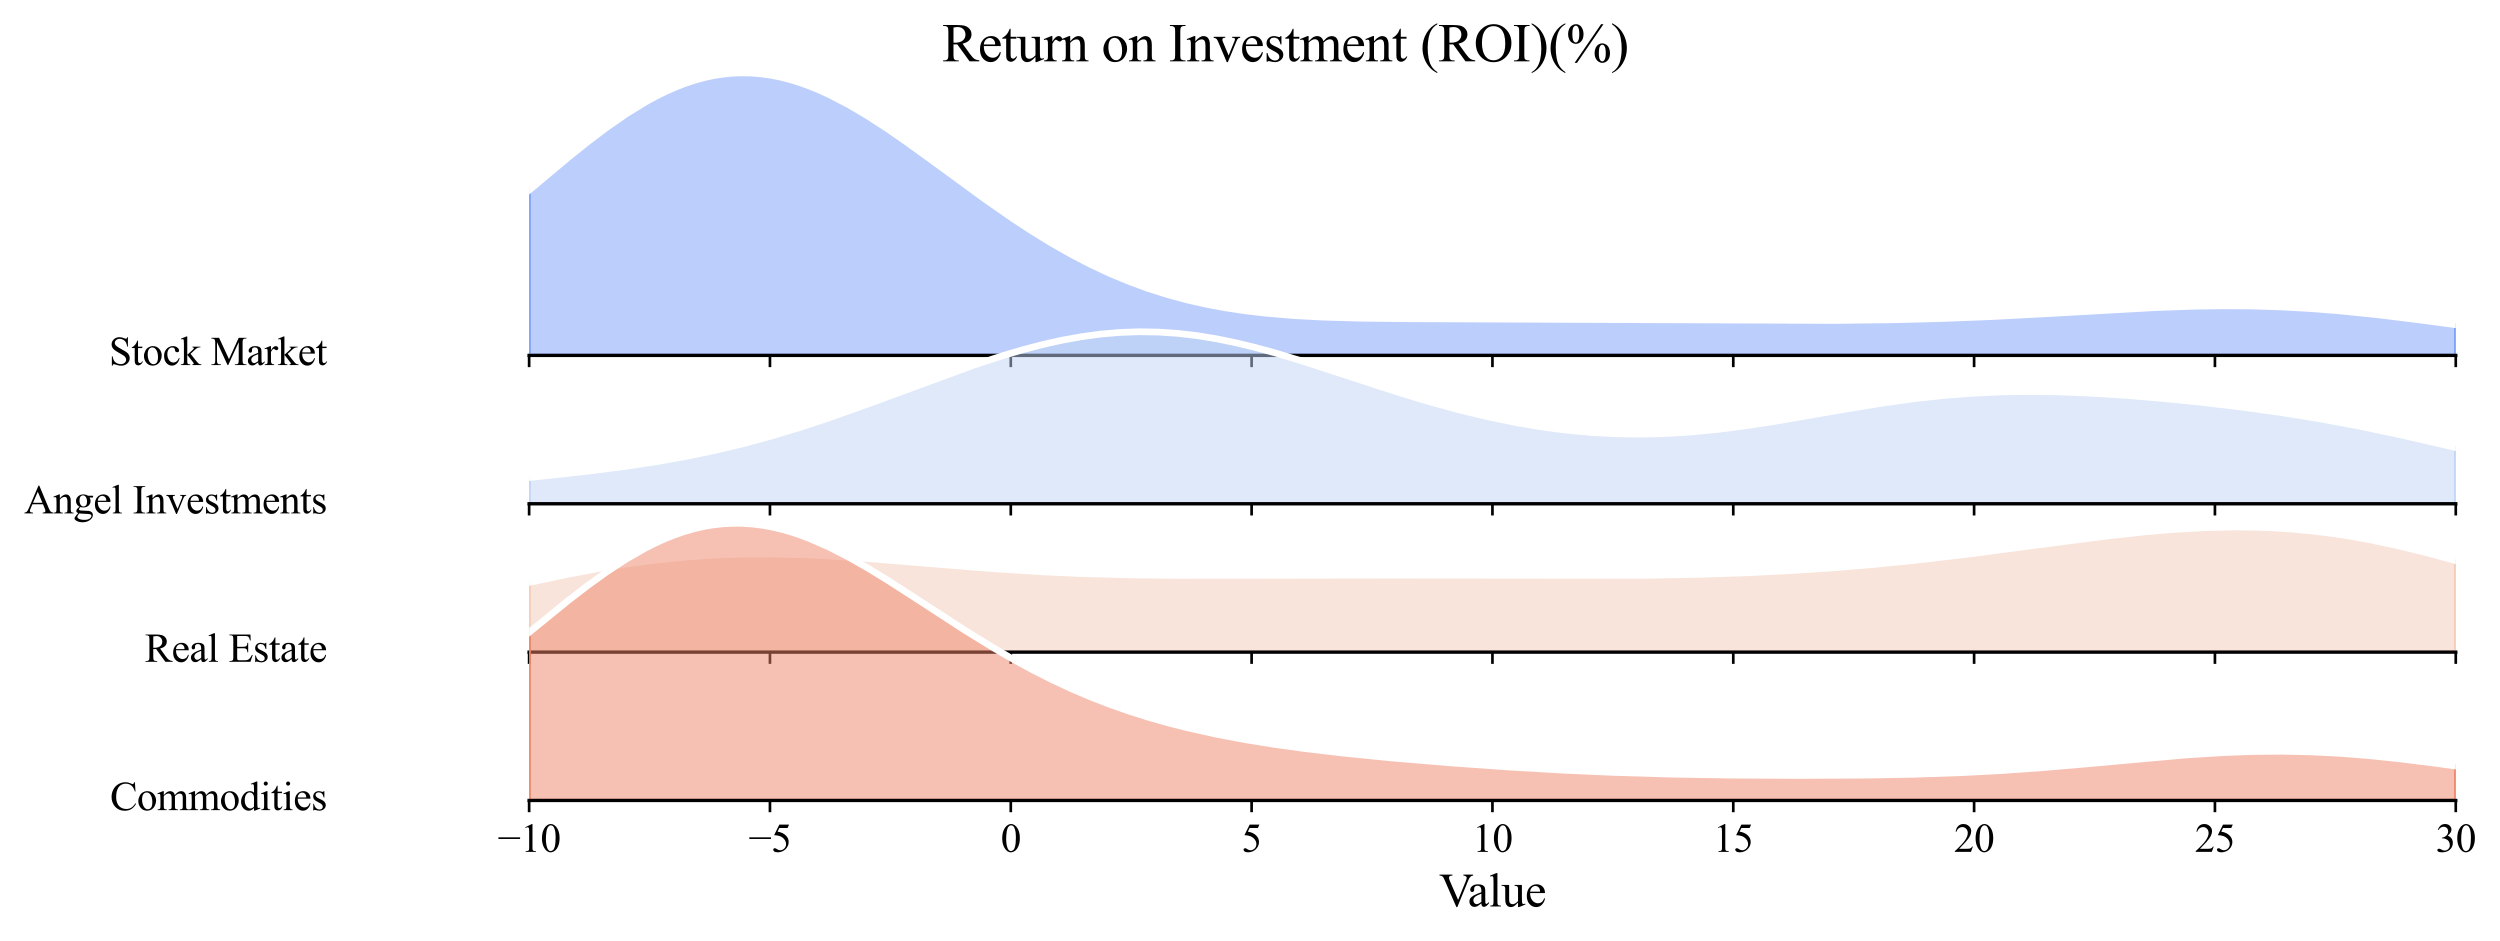 <?xml version="1.0" encoding="utf-8" standalone="no"?>
<!DOCTYPE svg PUBLIC "-//W3C//DTD SVG 1.1//EN"
  "http://www.w3.org/Graphics/SVG/1.1/DTD/svg11.dtd">
<svg xmlns:xlink="http://www.w3.org/1999/xlink" width="745.947pt" height="280.655pt" viewBox="0 0 745.947 280.655" xmlns="http://www.w3.org/2000/svg" version="1.1">
 <defs>
  <style type="text/css">*{stroke-linejoin: round; stroke-linecap: butt}</style>
 </defs>
 <g id="figure_1">
  <g id="patch_1">
   <path d="M 0 280.655 
L 745.947 280.655 
L 745.947 0 
L 0 0 
z
" style="fill: #ffffff"/>
  </g>
  <g id="axes_1">
   <g id="patch_2">
    <path d="M 157.88 106.048 
L 732.747 106.048 
L 732.747 17.52 
L 157.88 17.52 
L 157.88 106.048 
z
" style="fill: none; opacity: 0"/>
   </g>
   <g id="FillBetweenPolyCollection_1">
    <defs>
     <path id="m79ed35b992" d="M 157.88 -223.907 
L 157.88 -174.607 
L 160.769 -174.607 
L 163.657 -174.607 
L 166.546 -174.607 
L 169.435 -174.607 
L 172.324 -174.607 
L 175.212 -174.607 
L 178.101 -174.607 
L 180.99 -174.607 
L 183.879 -174.607 
L 186.768 -174.607 
L 189.656 -174.607 
L 192.545 -174.607 
L 195.434 -174.607 
L 198.323 -174.607 
L 201.211 -174.607 
L 204.1 -174.607 
L 206.989 -174.607 
L 209.878 -174.607 
L 212.767 -174.607 
L 215.655 -174.607 
L 218.544 -174.607 
L 221.433 -174.607 
L 224.322 -174.607 
L 227.21 -174.607 
L 230.099 -174.607 
L 232.988 -174.607 
L 235.877 -174.607 
L 238.766 -174.607 
L 241.654 -174.607 
L 244.543 -174.607 
L 247.432 -174.607 
L 250.321 -174.607 
L 253.209 -174.607 
L 256.098 -174.607 
L 258.987 -174.607 
L 261.876 -174.607 
L 264.765 -174.607 
L 267.653 -174.607 
L 270.542 -174.607 
L 273.431 -174.607 
L 276.32 -174.607 
L 279.208 -174.607 
L 282.097 -174.607 
L 284.986 -174.607 
L 287.875 -174.607 
L 290.764 -174.607 
L 293.652 -174.607 
L 296.541 -174.607 
L 299.43 -174.607 
L 302.319 -174.607 
L 305.208 -174.607 
L 308.096 -174.607 
L 310.985 -174.607 
L 313.874 -174.607 
L 316.763 -174.607 
L 319.651 -174.607 
L 322.54 -174.607 
L 325.429 -174.607 
L 328.318 -174.607 
L 331.207 -174.607 
L 334.095 -174.607 
L 336.984 -174.607 
L 339.873 -174.607 
L 342.762 -174.607 
L 345.65 -174.607 
L 348.539 -174.607 
L 351.428 -174.607 
L 354.317 -174.607 
L 357.206 -174.607 
L 360.094 -174.607 
L 362.983 -174.607 
L 365.872 -174.607 
L 368.761 -174.607 
L 371.649 -174.607 
L 374.538 -174.607 
L 377.427 -174.607 
L 380.316 -174.607 
L 383.205 -174.607 
L 386.093 -174.607 
L 388.982 -174.607 
L 391.871 -174.607 
L 394.76 -174.607 
L 397.648 -174.607 
L 400.537 -174.607 
L 403.426 -174.607 
L 406.315 -174.607 
L 409.204 -174.607 
L 412.092 -174.607 
L 414.981 -174.607 
L 417.87 -174.607 
L 420.759 -174.607 
L 423.647 -174.607 
L 426.536 -174.607 
L 429.425 -174.607 
L 432.314 -174.607 
L 435.203 -174.607 
L 438.091 -174.607 
L 440.98 -174.607 
L 443.869 -174.607 
L 446.758 -174.607 
L 449.646 -174.607 
L 452.535 -174.607 
L 455.424 -174.607 
L 458.313 -174.607 
L 461.202 -174.607 
L 464.09 -174.607 
L 466.979 -174.607 
L 469.868 -174.607 
L 472.757 -174.607 
L 475.645 -174.607 
L 478.534 -174.607 
L 481.423 -174.607 
L 484.312 -174.607 
L 487.201 -174.607 
L 490.089 -174.607 
L 492.978 -174.607 
L 495.867 -174.607 
L 498.756 -174.607 
L 501.644 -174.607 
L 504.533 -174.607 
L 507.422 -174.607 
L 510.311 -174.607 
L 513.2 -174.607 
L 516.088 -174.607 
L 518.977 -174.607 
L 521.866 -174.607 
L 524.755 -174.607 
L 527.643 -174.607 
L 530.532 -174.607 
L 533.421 -174.607 
L 536.31 -174.607 
L 539.199 -174.607 
L 542.087 -174.607 
L 544.976 -174.607 
L 547.865 -174.607 
L 550.754 -174.607 
L 553.642 -174.607 
L 556.531 -174.607 
L 559.42 -174.607 
L 562.309 -174.607 
L 565.198 -174.607 
L 568.086 -174.607 
L 570.975 -174.607 
L 573.864 -174.607 
L 576.753 -174.607 
L 579.642 -174.607 
L 582.53 -174.607 
L 585.419 -174.607 
L 588.308 -174.607 
L 591.197 -174.607 
L 594.085 -174.607 
L 596.974 -174.607 
L 599.863 -174.607 
L 602.752 -174.607 
L 605.641 -174.607 
L 608.529 -174.607 
L 611.418 -174.607 
L 614.307 -174.607 
L 617.196 -174.607 
L 620.084 -174.607 
L 622.973 -174.607 
L 625.862 -174.607 
L 628.751 -174.607 
L 631.64 -174.607 
L 634.528 -174.607 
L 637.417 -174.607 
L 640.306 -174.607 
L 643.195 -174.607 
L 646.083 -174.607 
L 648.972 -174.607 
L 651.861 -174.607 
L 654.75 -174.607 
L 657.639 -174.607 
L 660.527 -174.607 
L 663.416 -174.607 
L 666.305 -174.607 
L 669.194 -174.607 
L 672.082 -174.607 
L 674.971 -174.607 
L 677.86 -174.607 
L 680.749 -174.607 
L 683.638 -174.607 
L 686.526 -174.607 
L 689.415 -174.607 
L 692.304 -174.607 
L 695.193 -174.607 
L 698.081 -174.607 
L 700.97 -174.607 
L 703.859 -174.607 
L 706.748 -174.607 
L 709.637 -174.607 
L 712.525 -174.607 
L 715.414 -174.607 
L 718.303 -174.607 
L 721.192 -174.607 
L 724.08 -174.607 
L 726.969 -174.607 
L 729.858 -174.607 
L 732.747 -174.607 
L 732.747 -183.757 
L 732.747 -183.757 
L 729.858 -184.149 
L 726.969 -184.538 
L 724.08 -184.923 
L 721.192 -185.302 
L 718.303 -185.672 
L 715.414 -186.033 
L 712.525 -186.383 
L 709.637 -186.719 
L 706.748 -187.042 
L 703.859 -187.348 
L 700.97 -187.636 
L 698.081 -187.906 
L 695.193 -188.156 
L 692.304 -188.385 
L 689.415 -188.592 
L 686.526 -188.777 
L 683.638 -188.939 
L 680.749 -189.077 
L 677.86 -189.191 
L 674.971 -189.281 
L 672.082 -189.348 
L 669.194 -189.392 
L 666.305 -189.413 
L 663.416 -189.413 
L 660.527 -189.391 
L 657.639 -189.349 
L 654.75 -189.288 
L 651.861 -189.21 
L 648.972 -189.116 
L 646.083 -189.006 
L 643.195 -188.884 
L 640.306 -188.749 
L 637.417 -188.605 
L 634.528 -188.451 
L 631.64 -188.291 
L 628.751 -188.126 
L 625.862 -187.956 
L 622.973 -187.784 
L 620.084 -187.611 
L 617.196 -187.439 
L 614.307 -187.267 
L 611.418 -187.098 
L 608.529 -186.933 
L 605.641 -186.772 
L 602.752 -186.617 
L 599.863 -186.467 
L 596.974 -186.324 
L 594.085 -186.188 
L 591.197 -186.06 
L 588.308 -185.939 
L 585.419 -185.825 
L 582.53 -185.72 
L 579.642 -185.623 
L 576.753 -185.534 
L 573.864 -185.452 
L 570.975 -185.379 
L 568.086 -185.312 
L 565.198 -185.253 
L 562.309 -185.201 
L 559.42 -185.155 
L 556.531 -185.116 
L 553.642 -185.082 
L 550.754 -185.054 
L 547.865 -185.032 
L 544.976 -185.014 
L 542.087 -185 
L 539.199 -184.991 
L 536.31 -184.986 
L 533.421 -184.983 
L 530.532 -184.984 
L 527.643 -184.988 
L 524.755 -184.995 
L 521.866 -185.003 
L 518.977 -185.014 
L 516.088 -185.026 
L 513.2 -185.041 
L 510.311 -185.056 
L 507.422 -185.073 
L 504.533 -185.091 
L 501.644 -185.11 
L 498.756 -185.129 
L 495.867 -185.15 
L 492.978 -185.17 
L 490.089 -185.192 
L 487.201 -185.213 
L 484.312 -185.235 
L 481.423 -185.256 
L 478.534 -185.278 
L 475.645 -185.299 
L 472.757 -185.32 
L 469.868 -185.34 
L 466.979 -185.359 
L 464.09 -185.378 
L 461.202 -185.395 
L 458.313 -185.412 
L 455.424 -185.427 
L 452.535 -185.441 
L 449.646 -185.453 
L 446.758 -185.465 
L 443.869 -185.475 
L 440.98 -185.484 
L 438.091 -185.492 
L 435.203 -185.499 
L 432.314 -185.507 
L 429.425 -185.514 
L 426.536 -185.523 
L 423.647 -185.534 
L 420.759 -185.548 
L 417.87 -185.565 
L 414.981 -185.588 
L 412.092 -185.617 
L 409.204 -185.654 
L 406.315 -185.702 
L 403.426 -185.761 
L 400.537 -185.834 
L 397.648 -185.924 
L 394.76 -186.032 
L 391.871 -186.162 
L 388.982 -186.316 
L 386.093 -186.497 
L 383.205 -186.707 
L 380.316 -186.951 
L 377.427 -187.23 
L 374.538 -187.549 
L 371.649 -187.91 
L 368.761 -188.317 
L 365.872 -188.773 
L 362.983 -189.28 
L 360.094 -189.843 
L 357.206 -190.463 
L 354.317 -191.144 
L 351.428 -191.888 
L 348.539 -192.698 
L 345.65 -193.575 
L 342.762 -194.523 
L 339.873 -195.542 
L 336.984 -196.634 
L 334.095 -197.8 
L 331.207 -199.04 
L 328.318 -200.355 
L 325.429 -201.745 
L 322.54 -203.208 
L 319.651 -204.744 
L 316.763 -206.352 
L 313.874 -208.028 
L 310.985 -209.77 
L 308.096 -211.576 
L 305.208 -213.44 
L 302.319 -215.359 
L 299.43 -217.328 
L 296.541 -219.341 
L 293.652 -221.392 
L 290.764 -223.473 
L 287.875 -225.579 
L 284.986 -227.701 
L 282.097 -229.83 
L 279.208 -231.957 
L 276.32 -234.074 
L 273.431 -236.171 
L 270.542 -238.237 
L 267.653 -240.263 
L 264.765 -242.237 
L 261.876 -244.15 
L 258.987 -245.99 
L 256.098 -247.747 
L 253.209 -249.41 
L 250.321 -250.969 
L 247.432 -252.414 
L 244.543 -253.735 
L 241.654 -254.924 
L 238.766 -255.971 
L 235.877 -256.87 
L 232.988 -257.613 
L 230.099 -258.194 
L 227.21 -258.608 
L 224.322 -258.851 
L 221.433 -258.92 
L 218.544 -258.812 
L 215.655 -258.528 
L 212.767 -258.067 
L 209.878 -257.431 
L 206.989 -256.624 
L 204.1 -255.647 
L 201.211 -254.508 
L 198.323 -253.212 
L 195.434 -251.766 
L 192.545 -250.178 
L 189.656 -248.458 
L 186.768 -246.614 
L 183.879 -244.658 
L 180.99 -242.6 
L 178.101 -240.452 
L 175.212 -238.227 
L 172.324 -235.935 
L 169.435 -233.589 
L 166.546 -231.201 
L 163.657 -228.784 
L 160.769 -226.349 
L 157.88 -223.907 
z
" style="stroke: #7b9ff9"/>
    </defs>
    <g clip-path="url(#p6c73268ed3)">
     <use xlink:href="#m79ed35b992" x="0" y="280.655" style="fill: #7b9ff9; fill-opacity: 0.5; stroke: #7b9ff9"/>
    </g>
   </g>
   <g id="matplotlib.axis_1">
    <g id="xtick_1">
     <g id="line2d_1">
      <defs>
       <path id="m7790d4655d" d="M 0 0 
L 0 3.5 
" style="stroke: #000000; stroke-width: 0.8"/>
      </defs>
      <g>
       <use xlink:href="#m7790d4655d" x="157.88" y="106.048" style="stroke: #000000; stroke-width: 0.8"/>
      </g>
     </g>
    </g>
    <g id="xtick_2">
     <g id="line2d_2">
      <g>
       <use xlink:href="#m7790d4655d" x="229.738" y="106.048" style="stroke: #000000; stroke-width: 0.8"/>
      </g>
     </g>
    </g>
    <g id="xtick_3">
     <g id="line2d_3">
      <g>
       <use xlink:href="#m7790d4655d" x="301.597" y="106.048" style="stroke: #000000; stroke-width: 0.8"/>
      </g>
     </g>
    </g>
    <g id="xtick_4">
     <g id="line2d_4">
      <g>
       <use xlink:href="#m7790d4655d" x="373.455" y="106.048" style="stroke: #000000; stroke-width: 0.8"/>
      </g>
     </g>
    </g>
    <g id="xtick_5">
     <g id="line2d_5">
      <g>
       <use xlink:href="#m7790d4655d" x="445.313" y="106.048" style="stroke: #000000; stroke-width: 0.8"/>
      </g>
     </g>
    </g>
    <g id="xtick_6">
     <g id="line2d_6">
      <g>
       <use xlink:href="#m7790d4655d" x="517.172" y="106.048" style="stroke: #000000; stroke-width: 0.8"/>
      </g>
     </g>
    </g>
    <g id="xtick_7">
     <g id="line2d_7">
      <g>
       <use xlink:href="#m7790d4655d" x="589.03" y="106.048" style="stroke: #000000; stroke-width: 0.8"/>
      </g>
     </g>
    </g>
    <g id="xtick_8">
     <g id="line2d_8">
      <g>
       <use xlink:href="#m7790d4655d" x="660.888" y="106.048" style="stroke: #000000; stroke-width: 0.8"/>
      </g>
     </g>
    </g>
    <g id="xtick_9">
     <g id="line2d_9">
      <g>
       <use xlink:href="#m7790d4655d" x="732.747" y="106.048" style="stroke: #000000; stroke-width: 0.8"/>
      </g>
     </g>
    </g>
   </g>
   <g id="matplotlib.axis_2"/>
   <g id="line2d_10">
    <path d="M 157.88 56.748 
L 169.435 47.067 
L 175.212 42.429 
L 180.99 38.055 
L 186.768 34.041 
L 192.545 30.477 
L 195.434 28.889 
L 198.323 27.443 
L 201.211 26.147 
L 204.1 25.008 
L 206.989 24.032 
L 209.878 23.224 
L 212.767 22.588 
L 215.655 22.127 
L 218.544 21.843 
L 221.433 21.736 
L 224.322 21.804 
L 227.21 22.047 
L 230.099 22.461 
L 232.988 23.042 
L 235.877 23.785 
L 238.766 24.684 
L 241.654 25.731 
L 244.543 26.92 
L 247.432 28.241 
L 253.209 31.245 
L 258.987 34.665 
L 264.765 38.418 
L 270.542 42.418 
L 279.208 48.698 
L 293.652 59.264 
L 302.319 65.296 
L 308.096 69.08 
L 313.874 72.628 
L 319.651 75.911 
L 325.429 78.911 
L 331.207 81.615 
L 336.984 84.021 
L 342.762 86.132 
L 348.539 87.958 
L 354.317 89.512 
L 360.094 90.813 
L 365.872 91.882 
L 371.649 92.745 
L 377.427 93.425 
L 386.093 94.159 
L 394.76 94.623 
L 406.315 94.954 
L 420.759 95.108 
L 547.865 95.624 
L 565.198 95.402 
L 579.642 95.032 
L 594.085 94.467 
L 611.418 93.557 
L 643.195 91.772 
L 654.75 91.367 
L 663.416 91.243 
L 672.082 91.307 
L 680.749 91.579 
L 689.415 92.063 
L 698.081 92.749 
L 709.637 93.936 
L 721.192 95.354 
L 732.747 96.898 
L 732.747 96.898 
" clip-path="url(#p6c73268ed3)" style="fill: none; stroke: #ffffff; stroke-width: 2; stroke-linecap: square"/>
   </g>
   <g id="line2d_11">
    <path d="M 157.88 106.048 
L 732.747 106.048 
" style="fill: none; stroke: #000000; stroke-linecap: square"/>
   </g>
   <g id="text_1">
    <g id="patch_3">
     <path d="M 28.571 115.458 
L 101.479 115.458 
L 101.479 96.638 
L 28.571 96.638 
z
" style="fill: #ffffff; opacity: 0.5"/>
    </g>
    <!-- Stock Market -->
    <g transform="translate(32.531 108.931) scale(0.12 -0.12)">
     <defs>
      <path id="TimesNewRomanPSMT-53" d="M 2934 4334 
L 2934 2869 
L 2819 2869 
Q 2763 3291 2617 3541 
Q 2472 3791 2203 3937 
Q 1934 4084 1647 4084 
Q 1322 4084 1109 3886 
Q 897 3688 897 3434 
Q 897 3241 1031 3081 
Q 1225 2847 1953 2456 
Q 2547 2138 2764 1967 
Q 2981 1797 3098 1565 
Q 3216 1334 3216 1081 
Q 3216 600 2842 251 
Q 2469 -97 1881 -97 
Q 1697 -97 1534 -69 
Q 1438 -53 1133 45 
Q 828 144 747 144 
Q 669 144 623 97 
Q 578 50 556 -97 
L 441 -97 
L 441 1356 
L 556 1356 
Q 638 900 775 673 
Q 913 447 1195 297 
Q 1478 147 1816 147 
Q 2206 147 2432 353 
Q 2659 559 2659 841 
Q 2659 997 2573 1156 
Q 2488 1316 2306 1453 
Q 2184 1547 1640 1851 
Q 1097 2156 867 2337 
Q 638 2519 519 2737 
Q 400 2956 400 3219 
Q 400 3675 750 4004 
Q 1100 4334 1641 4334 
Q 1978 4334 2356 4169 
Q 2531 4091 2603 4091 
Q 2684 4091 2736 4139 
Q 2788 4188 2819 4334 
L 2934 4334 
z
" transform="scale(0.016)"/>
      <path id="TimesNewRomanPSMT-74" d="M 1031 3803 
L 1031 2863 
L 1700 2863 
L 1700 2644 
L 1031 2644 
L 1031 788 
Q 1031 509 1111 412 
Q 1191 316 1316 316 
Q 1419 316 1516 380 
Q 1613 444 1666 569 
L 1788 569 
Q 1678 263 1478 108 
Q 1278 -47 1066 -47 
Q 922 -47 784 33 
Q 647 113 581 261 
Q 516 409 516 719 
L 516 2644 
L 63 2644 
L 63 2747 
Q 234 2816 414 2980 
Q 594 3144 734 3369 
Q 806 3488 934 3803 
L 1031 3803 
z
" transform="scale(0.016)"/>
      <path id="TimesNewRomanPSMT-6f" d="M 1600 2947 
Q 2250 2947 2644 2453 
Q 2978 2031 2978 1484 
Q 2978 1100 2793 706 
Q 2609 313 2286 112 
Q 1963 -88 1566 -88 
Q 919 -88 538 428 
Q 216 863 216 1403 
Q 216 1797 411 2186 
Q 606 2575 925 2761 
Q 1244 2947 1600 2947 
z
M 1503 2744 
Q 1338 2744 1170 2645 
Q 1003 2547 900 2300 
Q 797 2053 797 1666 
Q 797 1041 1045 587 
Q 1294 134 1700 134 
Q 2003 134 2200 384 
Q 2397 634 2397 1244 
Q 2397 2006 2069 2444 
Q 1847 2744 1503 2744 
z
" transform="scale(0.016)"/>
      <path id="TimesNewRomanPSMT-63" d="M 2631 1088 
Q 2516 522 2178 217 
Q 1841 -88 1431 -88 
Q 944 -88 581 321 
Q 219 731 219 1428 
Q 219 2103 620 2525 
Q 1022 2947 1584 2947 
Q 2006 2947 2278 2723 
Q 2550 2500 2550 2259 
Q 2550 2141 2473 2067 
Q 2397 1994 2259 1994 
Q 2075 1994 1981 2113 
Q 1928 2178 1911 2362 
Q 1894 2547 1784 2644 
Q 1675 2738 1481 2738 
Q 1169 2738 978 2506 
Q 725 2200 725 1697 
Q 725 1184 976 792 
Q 1228 400 1656 400 
Q 1963 400 2206 609 
Q 2378 753 2541 1131 
L 2631 1088 
z
" transform="scale(0.016)"/>
      <path id="TimesNewRomanPSMT-6b" d="M 1047 4444 
L 1047 1597 
L 1775 2259 
Q 2006 2472 2044 2528 
Q 2069 2566 2069 2603 
Q 2069 2666 2017 2711 
Q 1966 2756 1847 2763 
L 1847 2863 
L 3091 2863 
L 3091 2763 
Q 2834 2756 2664 2684 
Q 2494 2613 2291 2428 
L 1556 1750 
L 2291 822 
Q 2597 438 2703 334 
Q 2853 188 2966 144 
Q 3044 113 3238 113 
L 3238 0 
L 1847 0 
L 1847 113 
Q 1966 116 2008 148 
Q 2050 181 2050 241 
Q 2050 313 1925 472 
L 1047 1594 
L 1047 644 
Q 1047 366 1086 278 
Q 1125 191 1197 153 
Q 1269 116 1509 113 
L 1509 0 
L 53 0 
L 53 113 
Q 272 113 381 166 
Q 447 200 481 272 
Q 528 375 528 628 
L 528 3234 
Q 528 3731 506 3842 
Q 484 3953 434 3995 
Q 384 4038 303 4038 
Q 238 4038 106 3984 
L 53 4094 
L 903 4444 
L 1047 4444 
z
" transform="scale(0.016)"/>
      <path id="TimesNewRomanPSMT-20" transform="scale(0.016)"/>
      <path id="TimesNewRomanPSMT-4d" d="M 2619 0 
L 981 3566 
L 981 734 
Q 981 344 1066 247 
Q 1181 116 1431 116 
L 1581 116 
L 1581 0 
L 106 0 
L 106 116 
L 256 116 
Q 525 116 638 278 
Q 706 378 706 734 
L 706 3503 
Q 706 3784 644 3909 
Q 600 4000 483 4061 
Q 366 4122 106 4122 
L 106 4238 
L 1306 4238 
L 2844 922 
L 4356 4238 
L 5556 4238 
L 5556 4122 
L 5409 4122 
Q 5138 4122 5025 3959 
Q 4956 3859 4956 3503 
L 4956 734 
Q 4956 344 5044 247 
Q 5159 116 5409 116 
L 5556 116 
L 5556 0 
L 3756 0 
L 3756 116 
L 3906 116 
Q 4178 116 4288 278 
Q 4356 378 4356 734 
L 4356 3566 
L 2722 0 
L 2619 0 
z
" transform="scale(0.016)"/>
      <path id="TimesNewRomanPSMT-61" d="M 1822 413 
Q 1381 72 1269 19 
Q 1100 -59 909 -59 
Q 613 -59 420 144 
Q 228 347 228 678 
Q 228 888 322 1041 
Q 450 1253 767 1440 
Q 1084 1628 1822 1897 
L 1822 2009 
Q 1822 2438 1686 2597 
Q 1550 2756 1291 2756 
Q 1094 2756 978 2650 
Q 859 2544 859 2406 
L 866 2225 
Q 866 2081 792 2003 
Q 719 1925 600 1925 
Q 484 1925 411 2006 
Q 338 2088 338 2228 
Q 338 2497 613 2722 
Q 888 2947 1384 2947 
Q 1766 2947 2009 2819 
Q 2194 2722 2281 2516 
Q 2338 2381 2338 1966 
L 2338 994 
Q 2338 584 2353 492 
Q 2369 400 2405 369 
Q 2441 338 2488 338 
Q 2538 338 2575 359 
Q 2641 400 2828 588 
L 2828 413 
Q 2478 -56 2159 -56 
Q 2006 -56 1915 50 
Q 1825 156 1822 413 
z
M 1822 616 
L 1822 1706 
Q 1350 1519 1213 1441 
Q 966 1303 859 1153 
Q 753 1003 753 825 
Q 753 600 887 451 
Q 1022 303 1197 303 
Q 1434 303 1822 616 
z
" transform="scale(0.016)"/>
      <path id="TimesNewRomanPSMT-72" d="M 1038 2947 
L 1038 2303 
Q 1397 2947 1775 2947 
Q 1947 2947 2059 2842 
Q 2172 2738 2172 2600 
Q 2172 2478 2090 2393 
Q 2009 2309 1897 2309 
Q 1788 2309 1652 2417 
Q 1516 2525 1450 2525 
Q 1394 2525 1328 2463 
Q 1188 2334 1038 2041 
L 1038 669 
Q 1038 431 1097 309 
Q 1138 225 1241 169 
Q 1344 113 1538 113 
L 1538 0 
L 72 0 
L 72 113 
Q 291 113 397 181 
Q 475 231 506 341 
Q 522 394 522 644 
L 522 1753 
Q 522 2253 501 2348 
Q 481 2444 426 2487 
Q 372 2531 291 2531 
Q 194 2531 72 2484 
L 41 2597 
L 906 2947 
L 1038 2947 
z
" transform="scale(0.016)"/>
      <path id="TimesNewRomanPSMT-65" d="M 681 1784 
Q 678 1147 991 784 
Q 1303 422 1725 422 
Q 2006 422 2214 576 
Q 2422 731 2563 1106 
L 2659 1044 
Q 2594 616 2278 264 
Q 1963 -88 1488 -88 
Q 972 -88 605 314 
Q 238 716 238 1394 
Q 238 2128 614 2539 
Q 991 2950 1559 2950 
Q 2041 2950 2350 2633 
Q 2659 2316 2659 1784 
L 681 1784 
z
M 681 1966 
L 2006 1966 
Q 1991 2241 1941 2353 
Q 1863 2528 1708 2628 
Q 1553 2728 1384 2728 
Q 1125 2728 920 2526 
Q 716 2325 681 1966 
z
" transform="scale(0.016)"/>
     </defs>
     <use xlink:href="#TimesNewRomanPSMT-53"/>
     <use xlink:href="#TimesNewRomanPSMT-74" transform="translate(55.615 0)"/>
     <use xlink:href="#TimesNewRomanPSMT-6f" transform="translate(83.398 0)"/>
     <use xlink:href="#TimesNewRomanPSMT-63" transform="translate(133.398 0)"/>
     <use xlink:href="#TimesNewRomanPSMT-6b" transform="translate(177.783 0)"/>
     <use xlink:href="#TimesNewRomanPSMT-20" transform="translate(227.783 0)"/>
     <use xlink:href="#TimesNewRomanPSMT-4d" transform="translate(252.783 0)"/>
     <use xlink:href="#TimesNewRomanPSMT-61" transform="translate(341.699 0)"/>
     <use xlink:href="#TimesNewRomanPSMT-72" transform="translate(386.084 0)"/>
     <use xlink:href="#TimesNewRomanPSMT-6b" transform="translate(419.385 0)"/>
     <use xlink:href="#TimesNewRomanPSMT-65" transform="translate(469.385 0)"/>
     <use xlink:href="#TimesNewRomanPSMT-74" transform="translate(513.77 0)"/>
    </g>
   </g>
  </g>
  <g id="axes_2">
   <g id="patch_4">
    <path d="M 157.88 150.312 
L 732.747 150.312 
L 732.747 61.784 
L 157.88 61.784 
L 157.88 150.312 
z
" style="fill: none; opacity: 0"/>
   </g>
   <g id="FillBetweenPolyCollection_2">
    <defs>
     <path id="m7141d75d3e" d="M 157.88 -138.163 
L 157.88 -130.343 
L 160.769 -130.343 
L 163.657 -130.343 
L 166.546 -130.343 
L 169.435 -130.343 
L 172.324 -130.343 
L 175.212 -130.343 
L 178.101 -130.343 
L 180.99 -130.343 
L 183.879 -130.343 
L 186.768 -130.343 
L 189.656 -130.343 
L 192.545 -130.343 
L 195.434 -130.343 
L 198.323 -130.343 
L 201.211 -130.343 
L 204.1 -130.343 
L 206.989 -130.343 
L 209.878 -130.343 
L 212.767 -130.343 
L 215.655 -130.343 
L 218.544 -130.343 
L 221.433 -130.343 
L 224.322 -130.343 
L 227.21 -130.343 
L 230.099 -130.343 
L 232.988 -130.343 
L 235.877 -130.343 
L 238.766 -130.343 
L 241.654 -130.343 
L 244.543 -130.343 
L 247.432 -130.343 
L 250.321 -130.343 
L 253.209 -130.343 
L 256.098 -130.343 
L 258.987 -130.343 
L 261.876 -130.343 
L 264.765 -130.343 
L 267.653 -130.343 
L 270.542 -130.343 
L 273.431 -130.343 
L 276.32 -130.343 
L 279.208 -130.343 
L 282.097 -130.343 
L 284.986 -130.343 
L 287.875 -130.343 
L 290.764 -130.343 
L 293.652 -130.343 
L 296.541 -130.343 
L 299.43 -130.343 
L 302.319 -130.343 
L 305.208 -130.343 
L 308.096 -130.343 
L 310.985 -130.343 
L 313.874 -130.343 
L 316.763 -130.343 
L 319.651 -130.343 
L 322.54 -130.343 
L 325.429 -130.343 
L 328.318 -130.343 
L 331.207 -130.343 
L 334.095 -130.343 
L 336.984 -130.343 
L 339.873 -130.343 
L 342.762 -130.343 
L 345.65 -130.343 
L 348.539 -130.343 
L 351.428 -130.343 
L 354.317 -130.343 
L 357.206 -130.343 
L 360.094 -130.343 
L 362.983 -130.343 
L 365.872 -130.343 
L 368.761 -130.343 
L 371.649 -130.343 
L 374.538 -130.343 
L 377.427 -130.343 
L 380.316 -130.343 
L 383.205 -130.343 
L 386.093 -130.343 
L 388.982 -130.343 
L 391.871 -130.343 
L 394.76 -130.343 
L 397.648 -130.343 
L 400.537 -130.343 
L 403.426 -130.343 
L 406.315 -130.343 
L 409.204 -130.343 
L 412.092 -130.343 
L 414.981 -130.343 
L 417.87 -130.343 
L 420.759 -130.343 
L 423.647 -130.343 
L 426.536 -130.343 
L 429.425 -130.343 
L 432.314 -130.343 
L 435.203 -130.343 
L 438.091 -130.343 
L 440.98 -130.343 
L 443.869 -130.343 
L 446.758 -130.343 
L 449.646 -130.343 
L 452.535 -130.343 
L 455.424 -130.343 
L 458.313 -130.343 
L 461.202 -130.343 
L 464.09 -130.343 
L 466.979 -130.343 
L 469.868 -130.343 
L 472.757 -130.343 
L 475.645 -130.343 
L 478.534 -130.343 
L 481.423 -130.343 
L 484.312 -130.343 
L 487.201 -130.343 
L 490.089 -130.343 
L 492.978 -130.343 
L 495.867 -130.343 
L 498.756 -130.343 
L 501.644 -130.343 
L 504.533 -130.343 
L 507.422 -130.343 
L 510.311 -130.343 
L 513.2 -130.343 
L 516.088 -130.343 
L 518.977 -130.343 
L 521.866 -130.343 
L 524.755 -130.343 
L 527.643 -130.343 
L 530.532 -130.343 
L 533.421 -130.343 
L 536.31 -130.343 
L 539.199 -130.343 
L 542.087 -130.343 
L 544.976 -130.343 
L 547.865 -130.343 
L 550.754 -130.343 
L 553.642 -130.343 
L 556.531 -130.343 
L 559.42 -130.343 
L 562.309 -130.343 
L 565.198 -130.343 
L 568.086 -130.343 
L 570.975 -130.343 
L 573.864 -130.343 
L 576.753 -130.343 
L 579.642 -130.343 
L 582.53 -130.343 
L 585.419 -130.343 
L 588.308 -130.343 
L 591.197 -130.343 
L 594.085 -130.343 
L 596.974 -130.343 
L 599.863 -130.343 
L 602.752 -130.343 
L 605.641 -130.343 
L 608.529 -130.343 
L 611.418 -130.343 
L 614.307 -130.343 
L 617.196 -130.343 
L 620.084 -130.343 
L 622.973 -130.343 
L 625.862 -130.343 
L 628.751 -130.343 
L 631.64 -130.343 
L 634.528 -130.343 
L 637.417 -130.343 
L 640.306 -130.343 
L 643.195 -130.343 
L 646.083 -130.343 
L 648.972 -130.343 
L 651.861 -130.343 
L 654.75 -130.343 
L 657.639 -130.343 
L 660.527 -130.343 
L 663.416 -130.343 
L 666.305 -130.343 
L 669.194 -130.343 
L 672.082 -130.343 
L 674.971 -130.343 
L 677.86 -130.343 
L 680.749 -130.343 
L 683.638 -130.343 
L 686.526 -130.343 
L 689.415 -130.343 
L 692.304 -130.343 
L 695.193 -130.343 
L 698.081 -130.343 
L 700.97 -130.343 
L 703.859 -130.343 
L 706.748 -130.343 
L 709.637 -130.343 
L 712.525 -130.343 
L 715.414 -130.343 
L 718.303 -130.343 
L 721.192 -130.343 
L 724.08 -130.343 
L 726.969 -130.343 
L 729.858 -130.343 
L 732.747 -130.343 
L 732.747 -147.094 
L 732.747 -147.094 
L 729.858 -147.782 
L 726.969 -148.465 
L 724.08 -149.14 
L 721.192 -149.805 
L 718.303 -150.46 
L 715.414 -151.102 
L 712.525 -151.731 
L 709.637 -152.344 
L 706.748 -152.942 
L 703.859 -153.524 
L 700.97 -154.088 
L 698.081 -154.634 
L 695.193 -155.163 
L 692.304 -155.674 
L 689.415 -156.167 
L 686.526 -156.643 
L 683.638 -157.101 
L 680.749 -157.542 
L 677.86 -157.967 
L 674.971 -158.376 
L 672.082 -158.77 
L 669.194 -159.149 
L 666.305 -159.514 
L 663.416 -159.865 
L 660.527 -160.203 
L 657.639 -160.528 
L 654.75 -160.84 
L 651.861 -161.14 
L 648.972 -161.428 
L 646.083 -161.703 
L 643.195 -161.965 
L 640.306 -162.214 
L 637.417 -162.45 
L 634.528 -162.67 
L 631.64 -162.876 
L 628.751 -163.064 
L 625.862 -163.236 
L 622.973 -163.389 
L 620.084 -163.522 
L 617.196 -163.634 
L 614.307 -163.723 
L 611.418 -163.788 
L 608.529 -163.828 
L 605.641 -163.842 
L 602.752 -163.827 
L 599.863 -163.784 
L 596.974 -163.712 
L 594.085 -163.608 
L 591.197 -163.474 
L 588.308 -163.308 
L 585.419 -163.111 
L 582.53 -162.882 
L 579.642 -162.622 
L 576.753 -162.332 
L 573.864 -162.012 
L 570.975 -161.664 
L 568.086 -161.289 
L 565.198 -160.889 
L 562.309 -160.467 
L 559.42 -160.023 
L 556.531 -159.562 
L 553.642 -159.085 
L 550.754 -158.595 
L 547.865 -158.097 
L 544.976 -157.592 
L 542.087 -157.084 
L 539.199 -156.577 
L 536.31 -156.075 
L 533.421 -155.58 
L 530.532 -155.096 
L 527.643 -154.626 
L 524.755 -154.175 
L 521.866 -153.744 
L 518.977 -153.338 
L 516.088 -152.958 
L 513.2 -152.608 
L 510.311 -152.29 
L 507.422 -152.006 
L 504.533 -151.759 
L 501.644 -151.549 
L 498.756 -151.38 
L 495.867 -151.251 
L 492.978 -151.165 
L 490.089 -151.122 
L 487.201 -151.122 
L 484.312 -151.166 
L 481.423 -151.255 
L 478.534 -151.388 
L 475.645 -151.565 
L 472.757 -151.786 
L 469.868 -152.051 
L 466.979 -152.36 
L 464.09 -152.711 
L 461.202 -153.104 
L 458.313 -153.538 
L 455.424 -154.013 
L 452.535 -154.528 
L 449.646 -155.082 
L 446.758 -155.673 
L 443.869 -156.302 
L 440.98 -156.966 
L 438.091 -157.664 
L 435.203 -158.396 
L 432.314 -159.159 
L 429.425 -159.952 
L 426.536 -160.774 
L 423.647 -161.621 
L 420.759 -162.492 
L 417.87 -163.385 
L 414.981 -164.297 
L 412.092 -165.224 
L 409.204 -166.164 
L 406.315 -167.114 
L 403.426 -168.069 
L 400.537 -169.026 
L 397.648 -169.98 
L 394.76 -170.928 
L 391.871 -171.864 
L 388.982 -172.784 
L 386.093 -173.684 
L 383.205 -174.558 
L 380.316 -175.402 
L 377.427 -176.211 
L 374.538 -176.979 
L 371.649 -177.703 
L 368.761 -178.378 
L 365.872 -179 
L 362.983 -179.564 
L 360.094 -180.068 
L 357.206 -180.507 
L 354.317 -180.88 
L 351.428 -181.182 
L 348.539 -181.413 
L 345.65 -181.571 
L 342.762 -181.655 
L 339.873 -181.664 
L 336.984 -181.598 
L 334.095 -181.457 
L 331.207 -181.242 
L 328.318 -180.954 
L 325.429 -180.596 
L 322.54 -180.168 
L 319.651 -179.674 
L 316.763 -179.115 
L 313.874 -178.496 
L 310.985 -177.819 
L 308.096 -177.088 
L 305.208 -176.306 
L 302.319 -175.477 
L 299.43 -174.606 
L 296.541 -173.695 
L 293.652 -172.749 
L 290.764 -171.773 
L 287.875 -170.77 
L 284.986 -169.743 
L 282.097 -168.698 
L 279.208 -167.638 
L 276.32 -166.567 
L 273.431 -165.488 
L 270.542 -164.405 
L 267.653 -163.322 
L 264.765 -162.242 
L 261.876 -161.168 
L 258.987 -160.104 
L 256.098 -159.051 
L 253.209 -158.014 
L 250.321 -156.994 
L 247.432 -155.994 
L 244.543 -155.017 
L 241.654 -154.063 
L 238.766 -153.135 
L 235.877 -152.235 
L 232.988 -151.363 
L 230.099 -150.521 
L 227.21 -149.71 
L 224.322 -148.931 
L 221.433 -148.183 
L 218.544 -147.467 
L 215.655 -146.782 
L 212.767 -146.13 
L 209.878 -145.508 
L 206.989 -144.916 
L 204.1 -144.354 
L 201.211 -143.82 
L 198.323 -143.313 
L 195.434 -142.832 
L 192.545 -142.374 
L 189.656 -141.939 
L 186.768 -141.525 
L 183.879 -141.13 
L 180.99 -140.752 
L 178.101 -140.39 
L 175.212 -140.042 
L 172.324 -139.707 
L 169.435 -139.382 
L 166.546 -139.066 
L 163.657 -138.759 
L 160.769 -138.458 
L 157.88 -138.163 
z
" style="stroke: #c0d4f5"/>
    </defs>
    <g clip-path="url(#p14a1e81282)">
     <use xlink:href="#m7141d75d3e" x="0" y="280.655" style="fill: #c0d4f5; fill-opacity: 0.5; stroke: #c0d4f5"/>
    </g>
   </g>
   <g id="matplotlib.axis_3">
    <g id="xtick_10">
     <g id="line2d_12">
      <g>
       <use xlink:href="#m7790d4655d" x="157.88" y="150.312" style="stroke: #000000; stroke-width: 0.8"/>
      </g>
     </g>
    </g>
    <g id="xtick_11">
     <g id="line2d_13">
      <g>
       <use xlink:href="#m7790d4655d" x="229.738" y="150.312" style="stroke: #000000; stroke-width: 0.8"/>
      </g>
     </g>
    </g>
    <g id="xtick_12">
     <g id="line2d_14">
      <g>
       <use xlink:href="#m7790d4655d" x="301.597" y="150.312" style="stroke: #000000; stroke-width: 0.8"/>
      </g>
     </g>
    </g>
    <g id="xtick_13">
     <g id="line2d_15">
      <g>
       <use xlink:href="#m7790d4655d" x="373.455" y="150.312" style="stroke: #000000; stroke-width: 0.8"/>
      </g>
     </g>
    </g>
    <g id="xtick_14">
     <g id="line2d_16">
      <g>
       <use xlink:href="#m7790d4655d" x="445.313" y="150.312" style="stroke: #000000; stroke-width: 0.8"/>
      </g>
     </g>
    </g>
    <g id="xtick_15">
     <g id="line2d_17">
      <g>
       <use xlink:href="#m7790d4655d" x="517.172" y="150.312" style="stroke: #000000; stroke-width: 0.8"/>
      </g>
     </g>
    </g>
    <g id="xtick_16">
     <g id="line2d_18">
      <g>
       <use xlink:href="#m7790d4655d" x="589.03" y="150.312" style="stroke: #000000; stroke-width: 0.8"/>
      </g>
     </g>
    </g>
    <g id="xtick_17">
     <g id="line2d_19">
      <g>
       <use xlink:href="#m7790d4655d" x="660.888" y="150.312" style="stroke: #000000; stroke-width: 0.8"/>
      </g>
     </g>
    </g>
    <g id="xtick_18">
     <g id="line2d_20">
      <g>
       <use xlink:href="#m7790d4655d" x="732.747" y="150.312" style="stroke: #000000; stroke-width: 0.8"/>
      </g>
     </g>
    </g>
   </g>
   <g id="matplotlib.axis_4"/>
   <g id="line2d_21">
    <path d="M 157.88 142.492 
L 175.212 140.613 
L 186.768 139.13 
L 195.434 137.824 
L 204.1 136.301 
L 212.767 134.526 
L 221.433 132.473 
L 230.099 130.134 
L 238.766 127.52 
L 247.432 124.661 
L 258.987 120.552 
L 290.764 108.882 
L 299.43 106.05 
L 305.208 104.349 
L 310.985 102.836 
L 316.763 101.54 
L 322.54 100.487 
L 328.318 99.701 
L 334.095 99.199 
L 339.873 98.991 
L 345.65 99.084 
L 351.428 99.473 
L 357.206 100.148 
L 362.983 101.091 
L 368.761 102.277 
L 374.538 103.676 
L 380.316 105.253 
L 388.982 107.871 
L 403.426 112.586 
L 417.87 117.27 
L 426.536 119.882 
L 435.203 122.259 
L 443.869 124.354 
L 452.535 126.127 
L 458.313 127.117 
L 464.09 127.945 
L 469.868 128.604 
L 475.645 129.09 
L 481.423 129.4 
L 487.201 129.533 
L 492.978 129.49 
L 498.756 129.275 
L 504.533 128.897 
L 513.2 128.048 
L 521.866 126.911 
L 530.532 125.559 
L 550.754 122.06 
L 562.309 120.189 
L 570.975 118.991 
L 579.642 118.033 
L 588.308 117.347 
L 596.974 116.944 
L 605.641 116.814 
L 614.307 116.933 
L 622.973 117.266 
L 634.528 117.985 
L 646.083 118.952 
L 657.639 120.127 
L 669.194 121.506 
L 680.749 123.113 
L 692.304 124.981 
L 703.859 127.132 
L 715.414 129.553 
L 729.858 132.873 
L 732.747 133.561 
L 732.747 133.561 
" clip-path="url(#p14a1e81282)" style="fill: none; stroke: #ffffff; stroke-width: 2; stroke-linecap: square"/>
   </g>
   <g id="line2d_22">
    <path d="M 157.88 150.312 
L 732.747 150.312 
" style="fill: none; stroke: #000000; stroke-linecap: square"/>
   </g>
   <g id="text_2">
    <g id="patch_5">
     <path d="M 3.24 159.733 
L 101.479 159.733 
L 101.479 140.891 
L 3.24 140.891 
z
" style="fill: #ffffff; opacity: 0.5"/>
    </g>
    <!-- Angel Investments -->
    <g transform="translate(7.2 153.184) scale(0.12 -0.12)">
     <defs>
      <path id="TimesNewRomanPSMT-41" d="M 2928 1419 
L 1288 1419 
L 1000 750 
Q 894 503 894 381 
Q 894 284 986 211 
Q 1078 138 1384 116 
L 1384 0 
L 50 0 
L 50 116 
Q 316 163 394 238 
Q 553 388 747 847 
L 2238 4334 
L 2347 4334 
L 3822 809 
Q 4000 384 4145 257 
Q 4291 131 4550 116 
L 4550 0 
L 2878 0 
L 2878 116 
Q 3131 128 3220 200 
Q 3309 272 3309 375 
Q 3309 513 3184 809 
L 2928 1419 
z
M 2841 1650 
L 2122 3363 
L 1384 1650 
L 2841 1650 
z
" transform="scale(0.016)"/>
      <path id="TimesNewRomanPSMT-6e" d="M 1034 2341 
Q 1538 2947 1994 2947 
Q 2228 2947 2397 2830 
Q 2566 2713 2666 2444 
Q 2734 2256 2734 1869 
L 2734 647 
Q 2734 375 2778 278 
Q 2813 200 2889 156 
Q 2966 113 3172 113 
L 3172 0 
L 1756 0 
L 1756 113 
L 1816 113 
Q 2016 113 2095 173 
Q 2175 234 2206 353 
Q 2219 400 2219 647 
L 2219 1819 
Q 2219 2209 2117 2386 
Q 2016 2563 1775 2563 
Q 1403 2563 1034 2156 
L 1034 647 
Q 1034 356 1069 288 
Q 1113 197 1189 155 
Q 1266 113 1500 113 
L 1500 0 
L 84 0 
L 84 113 
L 147 113 
Q 366 113 442 223 
Q 519 334 519 647 
L 519 1709 
Q 519 2225 495 2337 
Q 472 2450 423 2490 
Q 375 2531 294 2531 
Q 206 2531 84 2484 
L 38 2597 
L 900 2947 
L 1034 2947 
L 1034 2341 
z
" transform="scale(0.016)"/>
      <path id="TimesNewRomanPSMT-67" d="M 966 1044 
Q 703 1172 562 1401 
Q 422 1631 422 1909 
Q 422 2334 742 2640 
Q 1063 2947 1563 2947 
Q 1972 2947 2272 2747 
L 2878 2747 
Q 3013 2747 3034 2739 
Q 3056 2731 3066 2713 
Q 3084 2684 3084 2613 
Q 3084 2531 3069 2500 
Q 3059 2484 3036 2475 
Q 3013 2466 2878 2466 
L 2506 2466 
Q 2681 2241 2681 1891 
Q 2681 1491 2375 1206 
Q 2069 922 1553 922 
Q 1341 922 1119 984 
Q 981 866 932 777 
Q 884 688 884 625 
Q 884 572 936 522 
Q 988 472 1138 450 
Q 1225 438 1575 428 
Q 2219 413 2409 384 
Q 2700 344 2873 169 
Q 3047 -6 3047 -263 
Q 3047 -616 2716 -925 
Q 2228 -1381 1444 -1381 
Q 841 -1381 425 -1109 
Q 191 -953 191 -784 
Q 191 -709 225 -634 
Q 278 -519 444 -313 
Q 466 -284 763 25 
Q 600 122 533 198 
Q 466 275 466 372 
Q 466 481 555 628 
Q 644 775 966 1044 
z
M 1509 2797 
Q 1278 2797 1122 2612 
Q 966 2428 966 2047 
Q 966 1553 1178 1281 
Q 1341 1075 1591 1075 
Q 1828 1075 1981 1253 
Q 2134 1431 2134 1813 
Q 2134 2309 1919 2591 
Q 1759 2797 1509 2797 
z
M 934 0 
Q 788 -159 713 -296 
Q 638 -434 638 -550 
Q 638 -700 819 -813 
Q 1131 -1006 1722 -1006 
Q 2284 -1006 2551 -807 
Q 2819 -609 2819 -384 
Q 2819 -222 2659 -153 
Q 2497 -84 2016 -72 
Q 1313 -53 934 0 
z
" transform="scale(0.016)"/>
      <path id="TimesNewRomanPSMT-6c" d="M 1184 4444 
L 1184 647 
Q 1184 378 1223 290 
Q 1263 203 1344 158 
Q 1425 113 1647 113 
L 1647 0 
L 244 0 
L 244 113 
Q 441 113 512 153 
Q 584 194 625 287 
Q 666 381 666 647 
L 666 3247 
Q 666 3731 644 3842 
Q 622 3953 573 3993 
Q 525 4034 450 4034 
Q 369 4034 244 3984 
L 191 4094 
L 1044 4444 
L 1184 4444 
z
" transform="scale(0.016)"/>
      <path id="TimesNewRomanPSMT-49" d="M 1975 116 
L 1975 0 
L 159 0 
L 159 116 
L 309 116 
Q 572 116 691 269 
Q 766 369 766 750 
L 766 3488 
Q 766 3809 725 3913 
Q 694 3991 597 4047 
Q 459 4122 309 4122 
L 159 4122 
L 159 4238 
L 1975 4238 
L 1975 4122 
L 1822 4122 
Q 1563 4122 1444 3969 
Q 1366 3869 1366 3488 
L 1366 750 
Q 1366 428 1406 325 
Q 1438 247 1538 191 
Q 1672 116 1822 116 
L 1975 116 
z
" transform="scale(0.016)"/>
      <path id="TimesNewRomanPSMT-76" d="M 53 2863 
L 1400 2863 
L 1400 2747 
L 1313 2747 
Q 1191 2747 1127 2687 
Q 1063 2628 1063 2528 
Q 1063 2419 1128 2269 
L 1794 688 
L 2463 2328 
Q 2534 2503 2534 2594 
Q 2534 2638 2509 2666 
Q 2475 2713 2422 2730 
Q 2369 2747 2206 2747 
L 2206 2863 
L 3141 2863 
L 3141 2747 
Q 2978 2734 2916 2681 
Q 2806 2588 2719 2369 
L 1703 -88 
L 1575 -88 
L 553 2328 
Q 484 2497 421 2570 
Q 359 2644 263 2694 
Q 209 2722 53 2747 
L 53 2863 
z
" transform="scale(0.016)"/>
      <path id="TimesNewRomanPSMT-73" d="M 2050 2947 
L 2050 1972 
L 1947 1972 
Q 1828 2431 1642 2597 
Q 1456 2763 1169 2763 
Q 950 2763 815 2647 
Q 681 2531 681 2391 
Q 681 2216 781 2091 
Q 878 1963 1175 1819 
L 1631 1597 
Q 2266 1288 2266 781 
Q 2266 391 1970 151 
Q 1675 -88 1309 -88 
Q 1047 -88 709 6 
Q 606 38 541 38 
Q 469 38 428 -44 
L 325 -44 
L 325 978 
L 428 978 
Q 516 541 762 319 
Q 1009 97 1316 97 
Q 1531 97 1667 223 
Q 1803 350 1803 528 
Q 1803 744 1651 891 
Q 1500 1038 1047 1263 
Q 594 1488 453 1669 
Q 313 1847 313 2119 
Q 313 2472 555 2709 
Q 797 2947 1181 2947 
Q 1350 2947 1591 2875 
Q 1750 2828 1803 2828 
Q 1853 2828 1881 2850 
Q 1909 2872 1947 2947 
L 2050 2947 
z
" transform="scale(0.016)"/>
      <path id="TimesNewRomanPSMT-6d" d="M 1050 2338 
Q 1363 2650 1419 2697 
Q 1559 2816 1721 2881 
Q 1884 2947 2044 2947 
Q 2313 2947 2506 2790 
Q 2700 2634 2766 2338 
Q 3088 2713 3309 2830 
Q 3531 2947 3766 2947 
Q 3994 2947 4170 2830 
Q 4347 2713 4450 2447 
Q 4519 2266 4519 1878 
L 4519 647 
Q 4519 378 4559 278 
Q 4591 209 4675 161 
Q 4759 113 4950 113 
L 4950 0 
L 3538 0 
L 3538 113 
L 3597 113 
Q 3781 113 3884 184 
Q 3956 234 3988 344 
Q 4000 397 4000 647 
L 4000 1878 
Q 4000 2228 3916 2372 
Q 3794 2572 3525 2572 
Q 3359 2572 3192 2489 
Q 3025 2406 2788 2181 
L 2781 2147 
L 2788 2013 
L 2788 647 
Q 2788 353 2820 281 
Q 2853 209 2943 161 
Q 3034 113 3253 113 
L 3253 0 
L 1806 0 
L 1806 113 
Q 2044 113 2133 169 
Q 2222 225 2256 338 
Q 2272 391 2272 647 
L 2272 1878 
Q 2272 2228 2169 2381 
Q 2031 2581 1784 2581 
Q 1616 2581 1450 2491 
Q 1191 2353 1050 2181 
L 1050 647 
Q 1050 366 1089 281 
Q 1128 197 1204 155 
Q 1281 113 1516 113 
L 1516 0 
L 100 0 
L 100 113 
Q 297 113 375 155 
Q 453 197 493 289 
Q 534 381 534 647 
L 534 1741 
Q 534 2213 506 2350 
Q 484 2453 437 2492 
Q 391 2531 309 2531 
Q 222 2531 100 2484 
L 53 2597 
L 916 2947 
L 1050 2947 
L 1050 2338 
z
" transform="scale(0.016)"/>
     </defs>
     <use xlink:href="#TimesNewRomanPSMT-41"/>
     <use xlink:href="#TimesNewRomanPSMT-6e" transform="translate(72.217 0)"/>
     <use xlink:href="#TimesNewRomanPSMT-67" transform="translate(122.217 0)"/>
     <use xlink:href="#TimesNewRomanPSMT-65" transform="translate(172.217 0)"/>
     <use xlink:href="#TimesNewRomanPSMT-6c" transform="translate(216.602 0)"/>
     <use xlink:href="#TimesNewRomanPSMT-20" transform="translate(244.385 0)"/>
     <use xlink:href="#TimesNewRomanPSMT-49" transform="translate(269.385 0)"/>
     <use xlink:href="#TimesNewRomanPSMT-6e" transform="translate(302.686 0)"/>
     <use xlink:href="#TimesNewRomanPSMT-76" transform="translate(352.686 0)"/>
     <use xlink:href="#TimesNewRomanPSMT-65" transform="translate(402.686 0)"/>
     <use xlink:href="#TimesNewRomanPSMT-73" transform="translate(447.07 0)"/>
     <use xlink:href="#TimesNewRomanPSMT-74" transform="translate(485.986 0)"/>
     <use xlink:href="#TimesNewRomanPSMT-6d" transform="translate(513.77 0)"/>
     <use xlink:href="#TimesNewRomanPSMT-65" transform="translate(591.553 0)"/>
     <use xlink:href="#TimesNewRomanPSMT-6e" transform="translate(635.938 0)"/>
     <use xlink:href="#TimesNewRomanPSMT-74" transform="translate(685.938 0)"/>
     <use xlink:href="#TimesNewRomanPSMT-73" transform="translate(713.721 0)"/>
    </g>
   </g>
  </g>
  <g id="axes_3">
   <g id="patch_6">
    <path d="M 157.88 194.576 
L 732.747 194.576 
L 732.747 106.048 
L 157.88 106.048 
L 157.88 194.576 
z
" style="fill: none; opacity: 0"/>
   </g>
   <g id="FillBetweenPolyCollection_3">
    <defs>
     <path id="mddf6b0902d" d="M 157.88 -106.864 
L 157.88 -86.079 
L 160.769 -86.079 
L 163.657 -86.079 
L 166.546 -86.079 
L 169.435 -86.079 
L 172.324 -86.079 
L 175.212 -86.079 
L 178.101 -86.079 
L 180.99 -86.079 
L 183.879 -86.079 
L 186.768 -86.079 
L 189.656 -86.079 
L 192.545 -86.079 
L 195.434 -86.079 
L 198.323 -86.079 
L 201.211 -86.079 
L 204.1 -86.079 
L 206.989 -86.079 
L 209.878 -86.079 
L 212.767 -86.079 
L 215.655 -86.079 
L 218.544 -86.079 
L 221.433 -86.079 
L 224.322 -86.079 
L 227.21 -86.079 
L 230.099 -86.079 
L 232.988 -86.079 
L 235.877 -86.079 
L 238.766 -86.079 
L 241.654 -86.079 
L 244.543 -86.079 
L 247.432 -86.079 
L 250.321 -86.079 
L 253.209 -86.079 
L 256.098 -86.079 
L 258.987 -86.079 
L 261.876 -86.079 
L 264.765 -86.079 
L 267.653 -86.079 
L 270.542 -86.079 
L 273.431 -86.079 
L 276.32 -86.079 
L 279.208 -86.079 
L 282.097 -86.079 
L 284.986 -86.079 
L 287.875 -86.079 
L 290.764 -86.079 
L 293.652 -86.079 
L 296.541 -86.079 
L 299.43 -86.079 
L 302.319 -86.079 
L 305.208 -86.079 
L 308.096 -86.079 
L 310.985 -86.079 
L 313.874 -86.079 
L 316.763 -86.079 
L 319.651 -86.079 
L 322.54 -86.079 
L 325.429 -86.079 
L 328.318 -86.079 
L 331.207 -86.079 
L 334.095 -86.079 
L 336.984 -86.079 
L 339.873 -86.079 
L 342.762 -86.079 
L 345.65 -86.079 
L 348.539 -86.079 
L 351.428 -86.079 
L 354.317 -86.079 
L 357.206 -86.079 
L 360.094 -86.079 
L 362.983 -86.079 
L 365.872 -86.079 
L 368.761 -86.079 
L 371.649 -86.079 
L 374.538 -86.079 
L 377.427 -86.079 
L 380.316 -86.079 
L 383.205 -86.079 
L 386.093 -86.079 
L 388.982 -86.079 
L 391.871 -86.079 
L 394.76 -86.079 
L 397.648 -86.079 
L 400.537 -86.079 
L 403.426 -86.079 
L 406.315 -86.079 
L 409.204 -86.079 
L 412.092 -86.079 
L 414.981 -86.079 
L 417.87 -86.079 
L 420.759 -86.079 
L 423.647 -86.079 
L 426.536 -86.079 
L 429.425 -86.079 
L 432.314 -86.079 
L 435.203 -86.079 
L 438.091 -86.079 
L 440.98 -86.079 
L 443.869 -86.079 
L 446.758 -86.079 
L 449.646 -86.079 
L 452.535 -86.079 
L 455.424 -86.079 
L 458.313 -86.079 
L 461.202 -86.079 
L 464.09 -86.079 
L 466.979 -86.079 
L 469.868 -86.079 
L 472.757 -86.079 
L 475.645 -86.079 
L 478.534 -86.079 
L 481.423 -86.079 
L 484.312 -86.079 
L 487.201 -86.079 
L 490.089 -86.079 
L 492.978 -86.079 
L 495.867 -86.079 
L 498.756 -86.079 
L 501.644 -86.079 
L 504.533 -86.079 
L 507.422 -86.079 
L 510.311 -86.079 
L 513.2 -86.079 
L 516.088 -86.079 
L 518.977 -86.079 
L 521.866 -86.079 
L 524.755 -86.079 
L 527.643 -86.079 
L 530.532 -86.079 
L 533.421 -86.079 
L 536.31 -86.079 
L 539.199 -86.079 
L 542.087 -86.079 
L 544.976 -86.079 
L 547.865 -86.079 
L 550.754 -86.079 
L 553.642 -86.079 
L 556.531 -86.079 
L 559.42 -86.079 
L 562.309 -86.079 
L 565.198 -86.079 
L 568.086 -86.079 
L 570.975 -86.079 
L 573.864 -86.079 
L 576.753 -86.079 
L 579.642 -86.079 
L 582.53 -86.079 
L 585.419 -86.079 
L 588.308 -86.079 
L 591.197 -86.079 
L 594.085 -86.079 
L 596.974 -86.079 
L 599.863 -86.079 
L 602.752 -86.079 
L 605.641 -86.079 
L 608.529 -86.079 
L 611.418 -86.079 
L 614.307 -86.079 
L 617.196 -86.079 
L 620.084 -86.079 
L 622.973 -86.079 
L 625.862 -86.079 
L 628.751 -86.079 
L 631.64 -86.079 
L 634.528 -86.079 
L 637.417 -86.079 
L 640.306 -86.079 
L 643.195 -86.079 
L 646.083 -86.079 
L 648.972 -86.079 
L 651.861 -86.079 
L 654.75 -86.079 
L 657.639 -86.079 
L 660.527 -86.079 
L 663.416 -86.079 
L 666.305 -86.079 
L 669.194 -86.079 
L 672.082 -86.079 
L 674.971 -86.079 
L 677.86 -86.079 
L 680.749 -86.079 
L 683.638 -86.079 
L 686.526 -86.079 
L 689.415 -86.079 
L 692.304 -86.079 
L 695.193 -86.079 
L 698.081 -86.079 
L 700.97 -86.079 
L 703.859 -86.079 
L 706.748 -86.079 
L 709.637 -86.079 
L 712.525 -86.079 
L 715.414 -86.079 
L 718.303 -86.079 
L 721.192 -86.079 
L 724.08 -86.079 
L 726.969 -86.079 
L 729.858 -86.079 
L 732.747 -86.079 
L 732.747 -113.364 
L 732.747 -113.364 
L 729.858 -114.172 
L 726.969 -114.959 
L 724.08 -115.723 
L 721.192 -116.459 
L 718.303 -117.168 
L 715.414 -117.845 
L 712.525 -118.489 
L 709.637 -119.099 
L 706.748 -119.672 
L 703.859 -120.207 
L 700.97 -120.703 
L 698.081 -121.158 
L 695.193 -121.572 
L 692.304 -121.945 
L 689.415 -122.275 
L 686.526 -122.563 
L 683.638 -122.808 
L 680.749 -123.011 
L 677.86 -123.173 
L 674.971 -123.293 
L 672.082 -123.373 
L 669.194 -123.414 
L 666.305 -123.417 
L 663.416 -123.383 
L 660.527 -123.313 
L 657.639 -123.21 
L 654.75 -123.075 
L 651.861 -122.91 
L 648.972 -122.716 
L 646.083 -122.496 
L 643.195 -122.251 
L 640.306 -121.984 
L 637.417 -121.696 
L 634.528 -121.39 
L 631.64 -121.067 
L 628.751 -120.73 
L 625.862 -120.38 
L 622.973 -120.019 
L 620.084 -119.65 
L 617.196 -119.273 
L 614.307 -118.891 
L 611.418 -118.505 
L 608.529 -118.118 
L 605.641 -117.729 
L 602.752 -117.341 
L 599.863 -116.954 
L 596.974 -116.571 
L 594.085 -116.192 
L 591.197 -115.819 
L 588.308 -115.451 
L 585.419 -115.091 
L 582.53 -114.738 
L 579.642 -114.393 
L 576.753 -114.058 
L 573.864 -113.733 
L 570.975 -113.417 
L 568.086 -113.112 
L 565.198 -112.818 
L 562.309 -112.535 
L 559.42 -112.263 
L 556.531 -112.003 
L 553.642 -111.754 
L 550.754 -111.517 
L 547.865 -111.292 
L 544.976 -111.079 
L 542.087 -110.877 
L 539.199 -110.686 
L 536.31 -110.507 
L 533.421 -110.339 
L 530.532 -110.182 
L 527.643 -110.036 
L 524.755 -109.901 
L 521.866 -109.775 
L 518.977 -109.66 
L 516.088 -109.554 
L 513.2 -109.457 
L 510.311 -109.369 
L 507.422 -109.29 
L 504.533 -109.219 
L 501.644 -109.155 
L 498.756 -109.099 
L 495.867 -109.05 
L 492.978 -109.008 
L 490.089 -108.972 
L 487.201 -108.941 
L 484.312 -108.916 
L 481.423 -108.896 
L 478.534 -108.881 
L 475.645 -108.869 
L 472.757 -108.862 
L 469.868 -108.859 
L 466.979 -108.858 
L 464.09 -108.861 
L 461.202 -108.866 
L 458.313 -108.873 
L 455.424 -108.882 
L 452.535 -108.893 
L 449.646 -108.905 
L 446.758 -108.918 
L 443.869 -108.932 
L 440.98 -108.946 
L 438.091 -108.961 
L 435.203 -108.975 
L 432.314 -108.989 
L 429.425 -109.002 
L 426.536 -109.015 
L 423.647 -109.027 
L 420.759 -109.037 
L 417.87 -109.046 
L 414.981 -109.053 
L 412.092 -109.059 
L 409.204 -109.063 
L 406.315 -109.065 
L 403.426 -109.065 
L 400.537 -109.063 
L 397.648 -109.059 
L 394.76 -109.053 
L 391.871 -109.046 
L 388.982 -109.037 
L 386.093 -109.027 
L 383.205 -109.016 
L 380.316 -109.004 
L 377.427 -108.992 
L 374.538 -108.98 
L 371.649 -108.968 
L 368.761 -108.958 
L 365.872 -108.95 
L 362.983 -108.945 
L 360.094 -108.942 
L 357.206 -108.943 
L 354.317 -108.949 
L 351.428 -108.96 
L 348.539 -108.977 
L 345.65 -109.001 
L 342.762 -109.032 
L 339.873 -109.072 
L 336.984 -109.12 
L 334.095 -109.178 
L 331.207 -109.246 
L 328.318 -109.325 
L 325.429 -109.415 
L 322.54 -109.516 
L 319.651 -109.629 
L 316.763 -109.754 
L 313.874 -109.89 
L 310.985 -110.039 
L 308.096 -110.2 
L 305.208 -110.372 
L 302.319 -110.555 
L 299.43 -110.749 
L 296.541 -110.953 
L 293.652 -111.166 
L 290.764 -111.387 
L 287.875 -111.615 
L 284.986 -111.85 
L 282.097 -112.089 
L 279.208 -112.332 
L 276.32 -112.577 
L 273.431 -112.822 
L 270.542 -113.066 
L 267.653 -113.307 
L 264.765 -113.544 
L 261.876 -113.774 
L 258.987 -113.995 
L 256.098 -114.207 
L 253.209 -114.406 
L 250.321 -114.592 
L 247.432 -114.762 
L 244.543 -114.914 
L 241.654 -115.047 
L 238.766 -115.158 
L 235.877 -115.248 
L 232.988 -115.313 
L 230.099 -115.353 
L 227.21 -115.365 
L 224.322 -115.35 
L 221.433 -115.306 
L 218.544 -115.232 
L 215.655 -115.127 
L 212.767 -114.991 
L 209.878 -114.823 
L 206.989 -114.624 
L 204.1 -114.392 
L 201.211 -114.128 
L 198.323 -113.833 
L 195.434 -113.506 
L 192.545 -113.148 
L 189.656 -112.761 
L 186.768 -112.344 
L 183.879 -111.899 
L 180.99 -111.427 
L 178.101 -110.93 
L 175.212 -110.408 
L 172.324 -109.864 
L 169.435 -109.299 
L 166.546 -108.714 
L 163.657 -108.112 
L 160.769 -107.495 
L 157.88 -106.864 
z
" style="stroke: #f2cbb7"/>
    </defs>
    <g clip-path="url(#p213d5fb959)">
     <use xlink:href="#mddf6b0902d" x="0" y="280.655" style="fill: #f2cbb7; fill-opacity: 0.5; stroke: #f2cbb7"/>
    </g>
   </g>
   <g id="matplotlib.axis_5">
    <g id="xtick_19">
     <g id="line2d_23">
      <g>
       <use xlink:href="#m7790d4655d" x="157.88" y="194.576" style="stroke: #000000; stroke-width: 0.8"/>
      </g>
     </g>
    </g>
    <g id="xtick_20">
     <g id="line2d_24">
      <g>
       <use xlink:href="#m7790d4655d" x="229.738" y="194.576" style="stroke: #000000; stroke-width: 0.8"/>
      </g>
     </g>
    </g>
    <g id="xtick_21">
     <g id="line2d_25">
      <g>
       <use xlink:href="#m7790d4655d" x="301.597" y="194.576" style="stroke: #000000; stroke-width: 0.8"/>
      </g>
     </g>
    </g>
    <g id="xtick_22">
     <g id="line2d_26">
      <g>
       <use xlink:href="#m7790d4655d" x="373.455" y="194.576" style="stroke: #000000; stroke-width: 0.8"/>
      </g>
     </g>
    </g>
    <g id="xtick_23">
     <g id="line2d_27">
      <g>
       <use xlink:href="#m7790d4655d" x="445.313" y="194.576" style="stroke: #000000; stroke-width: 0.8"/>
      </g>
     </g>
    </g>
    <g id="xtick_24">
     <g id="line2d_28">
      <g>
       <use xlink:href="#m7790d4655d" x="517.172" y="194.576" style="stroke: #000000; stroke-width: 0.8"/>
      </g>
     </g>
    </g>
    <g id="xtick_25">
     <g id="line2d_29">
      <g>
       <use xlink:href="#m7790d4655d" x="589.03" y="194.576" style="stroke: #000000; stroke-width: 0.8"/>
      </g>
     </g>
    </g>
    <g id="xtick_26">
     <g id="line2d_30">
      <g>
       <use xlink:href="#m7790d4655d" x="660.888" y="194.576" style="stroke: #000000; stroke-width: 0.8"/>
      </g>
     </g>
    </g>
    <g id="xtick_27">
     <g id="line2d_31">
      <g>
       <use xlink:href="#m7790d4655d" x="732.747" y="194.576" style="stroke: #000000; stroke-width: 0.8"/>
      </g>
     </g>
    </g>
   </g>
   <g id="matplotlib.axis_6"/>
   <g id="line2d_32">
    <path d="M 157.88 173.792 
L 169.435 171.357 
L 178.101 169.726 
L 186.768 168.312 
L 195.434 167.149 
L 204.1 166.263 
L 212.767 165.664 
L 221.433 165.349 
L 230.099 165.303 
L 238.766 165.497 
L 247.432 165.894 
L 258.987 166.66 
L 276.32 168.078 
L 296.541 169.703 
L 310.985 170.616 
L 322.54 171.14 
L 336.984 171.535 
L 351.428 171.695 
L 374.538 171.676 
L 414.981 171.602 
L 490.089 171.684 
L 507.422 171.365 
L 521.866 170.88 
L 536.31 170.148 
L 547.865 169.363 
L 559.42 168.392 
L 573.864 166.923 
L 588.308 165.204 
L 608.529 162.538 
L 628.751 159.926 
L 640.306 158.672 
L 648.972 157.939 
L 657.639 157.445 
L 666.305 157.239 
L 672.082 157.282 
L 677.86 157.483 
L 683.638 157.847 
L 689.415 158.38 
L 695.193 159.083 
L 700.97 159.953 
L 706.748 160.984 
L 715.414 162.81 
L 724.08 164.933 
L 732.747 167.292 
L 732.747 167.292 
" clip-path="url(#p213d5fb959)" style="fill: none; stroke: #ffffff; stroke-width: 2; stroke-linecap: square"/>
   </g>
   <g id="line2d_33">
    <path d="M 157.88 194.576 
L 732.747 194.576 
" style="fill: none; stroke: #000000; stroke-linecap: square"/>
   </g>
   <g id="text_3">
    <g id="patch_7">
     <path d="M 39.246 203.986 
L 101.479 203.986 
L 101.479 185.166 
L 39.246 185.166 
z
" style="fill: #ffffff; opacity: 0.5"/>
    </g>
    <!-- Real Estate -->
    <g transform="translate(43.206 197.459) scale(0.12 -0.12)">
     <defs>
      <path id="TimesNewRomanPSMT-52" d="M 4325 0 
L 3194 0 
L 1759 1981 
Q 1600 1975 1500 1975 
Q 1459 1975 1412 1976 
Q 1366 1978 1316 1981 
L 1316 750 
Q 1316 350 1403 253 
Q 1522 116 1759 116 
L 1925 116 
L 1925 0 
L 109 0 
L 109 116 
L 269 116 
Q 538 116 653 291 
Q 719 388 719 750 
L 719 3488 
Q 719 3888 631 3984 
Q 509 4122 269 4122 
L 109 4122 
L 109 4238 
L 1653 4238 
Q 2328 4238 2648 4139 
Q 2969 4041 3192 3777 
Q 3416 3513 3416 3147 
Q 3416 2756 3161 2468 
Q 2906 2181 2372 2063 
L 3247 847 
Q 3547 428 3762 290 
Q 3978 153 4325 116 
L 4325 0 
z
M 1316 2178 
Q 1375 2178 1419 2176 
Q 1463 2175 1491 2175 
Q 2097 2175 2405 2437 
Q 2713 2700 2713 3106 
Q 2713 3503 2464 3751 
Q 2216 4000 1806 4000 
Q 1625 4000 1316 3941 
L 1316 2178 
z
" transform="scale(0.016)"/>
      <path id="TimesNewRomanPSMT-45" d="M 1338 4006 
L 1338 2331 
L 2269 2331 
Q 2631 2331 2753 2441 
Q 2916 2584 2934 2947 
L 3050 2947 
L 3050 1472 
L 2934 1472 
Q 2891 1781 2847 1869 
Q 2791 1978 2662 2040 
Q 2534 2103 2269 2103 
L 1338 2103 
L 1338 706 
Q 1338 425 1363 364 
Q 1388 303 1450 267 
Q 1513 231 1688 231 
L 2406 231 
Q 2766 231 2928 281 
Q 3091 331 3241 478 
Q 3434 672 3638 1063 
L 3763 1063 
L 3397 0 
L 131 0 
L 131 116 
L 281 116 
Q 431 116 566 188 
Q 666 238 702 338 
Q 738 438 738 747 
L 738 3500 
Q 738 3903 656 3997 
Q 544 4122 281 4122 
L 131 4122 
L 131 4238 
L 3397 4238 
L 3444 3309 
L 3322 3309 
Q 3256 3644 3176 3769 
Q 3097 3894 2941 3959 
Q 2816 4006 2500 4006 
L 1338 4006 
z
" transform="scale(0.016)"/>
     </defs>
     <use xlink:href="#TimesNewRomanPSMT-52"/>
     <use xlink:href="#TimesNewRomanPSMT-65" transform="translate(66.699 0)"/>
     <use xlink:href="#TimesNewRomanPSMT-61" transform="translate(111.084 0)"/>
     <use xlink:href="#TimesNewRomanPSMT-6c" transform="translate(155.469 0)"/>
     <use xlink:href="#TimesNewRomanPSMT-20" transform="translate(183.252 0)"/>
     <use xlink:href="#TimesNewRomanPSMT-45" transform="translate(208.252 0)"/>
     <use xlink:href="#TimesNewRomanPSMT-73" transform="translate(269.336 0)"/>
     <use xlink:href="#TimesNewRomanPSMT-74" transform="translate(308.252 0)"/>
     <use xlink:href="#TimesNewRomanPSMT-61" transform="translate(336.035 0)"/>
     <use xlink:href="#TimesNewRomanPSMT-74" transform="translate(380.42 0)"/>
     <use xlink:href="#TimesNewRomanPSMT-65" transform="translate(408.203 0)"/>
    </g>
   </g>
  </g>
  <g id="axes_4">
   <g id="patch_8">
    <path d="M 157.88 238.84 
L 732.747 238.84 
L 732.747 150.312 
L 157.88 150.312 
L 157.88 238.84 
z
" style="fill: none; opacity: 0"/>
   </g>
   <g id="FillBetweenPolyCollection_4">
    <defs>
     <path id="mad50aab426" d="M 157.88 -91.975 
L 157.88 -41.815 
L 160.769 -41.815 
L 163.657 -41.815 
L 166.546 -41.815 
L 169.435 -41.815 
L 172.324 -41.815 
L 175.212 -41.815 
L 178.101 -41.815 
L 180.99 -41.815 
L 183.879 -41.815 
L 186.768 -41.815 
L 189.656 -41.815 
L 192.545 -41.815 
L 195.434 -41.815 
L 198.323 -41.815 
L 201.211 -41.815 
L 204.1 -41.815 
L 206.989 -41.815 
L 209.878 -41.815 
L 212.767 -41.815 
L 215.655 -41.815 
L 218.544 -41.815 
L 221.433 -41.815 
L 224.322 -41.815 
L 227.21 -41.815 
L 230.099 -41.815 
L 232.988 -41.815 
L 235.877 -41.815 
L 238.766 -41.815 
L 241.654 -41.815 
L 244.543 -41.815 
L 247.432 -41.815 
L 250.321 -41.815 
L 253.209 -41.815 
L 256.098 -41.815 
L 258.987 -41.815 
L 261.876 -41.815 
L 264.765 -41.815 
L 267.653 -41.815 
L 270.542 -41.815 
L 273.431 -41.815 
L 276.32 -41.815 
L 279.208 -41.815 
L 282.097 -41.815 
L 284.986 -41.815 
L 287.875 -41.815 
L 290.764 -41.815 
L 293.652 -41.815 
L 296.541 -41.815 
L 299.43 -41.815 
L 302.319 -41.815 
L 305.208 -41.815 
L 308.096 -41.815 
L 310.985 -41.815 
L 313.874 -41.815 
L 316.763 -41.815 
L 319.651 -41.815 
L 322.54 -41.815 
L 325.429 -41.815 
L 328.318 -41.815 
L 331.207 -41.815 
L 334.095 -41.815 
L 336.984 -41.815 
L 339.873 -41.815 
L 342.762 -41.815 
L 345.65 -41.815 
L 348.539 -41.815 
L 351.428 -41.815 
L 354.317 -41.815 
L 357.206 -41.815 
L 360.094 -41.815 
L 362.983 -41.815 
L 365.872 -41.815 
L 368.761 -41.815 
L 371.649 -41.815 
L 374.538 -41.815 
L 377.427 -41.815 
L 380.316 -41.815 
L 383.205 -41.815 
L 386.093 -41.815 
L 388.982 -41.815 
L 391.871 -41.815 
L 394.76 -41.815 
L 397.648 -41.815 
L 400.537 -41.815 
L 403.426 -41.815 
L 406.315 -41.815 
L 409.204 -41.815 
L 412.092 -41.815 
L 414.981 -41.815 
L 417.87 -41.815 
L 420.759 -41.815 
L 423.647 -41.815 
L 426.536 -41.815 
L 429.425 -41.815 
L 432.314 -41.815 
L 435.203 -41.815 
L 438.091 -41.815 
L 440.98 -41.815 
L 443.869 -41.815 
L 446.758 -41.815 
L 449.646 -41.815 
L 452.535 -41.815 
L 455.424 -41.815 
L 458.313 -41.815 
L 461.202 -41.815 
L 464.09 -41.815 
L 466.979 -41.815 
L 469.868 -41.815 
L 472.757 -41.815 
L 475.645 -41.815 
L 478.534 -41.815 
L 481.423 -41.815 
L 484.312 -41.815 
L 487.201 -41.815 
L 490.089 -41.815 
L 492.978 -41.815 
L 495.867 -41.815 
L 498.756 -41.815 
L 501.644 -41.815 
L 504.533 -41.815 
L 507.422 -41.815 
L 510.311 -41.815 
L 513.2 -41.815 
L 516.088 -41.815 
L 518.977 -41.815 
L 521.866 -41.815 
L 524.755 -41.815 
L 527.643 -41.815 
L 530.532 -41.815 
L 533.421 -41.815 
L 536.31 -41.815 
L 539.199 -41.815 
L 542.087 -41.815 
L 544.976 -41.815 
L 547.865 -41.815 
L 550.754 -41.815 
L 553.642 -41.815 
L 556.531 -41.815 
L 559.42 -41.815 
L 562.309 -41.815 
L 565.198 -41.815 
L 568.086 -41.815 
L 570.975 -41.815 
L 573.864 -41.815 
L 576.753 -41.815 
L 579.642 -41.815 
L 582.53 -41.815 
L 585.419 -41.815 
L 588.308 -41.815 
L 591.197 -41.815 
L 594.085 -41.815 
L 596.974 -41.815 
L 599.863 -41.815 
L 602.752 -41.815 
L 605.641 -41.815 
L 608.529 -41.815 
L 611.418 -41.815 
L 614.307 -41.815 
L 617.196 -41.815 
L 620.084 -41.815 
L 622.973 -41.815 
L 625.862 -41.815 
L 628.751 -41.815 
L 631.64 -41.815 
L 634.528 -41.815 
L 637.417 -41.815 
L 640.306 -41.815 
L 643.195 -41.815 
L 646.083 -41.815 
L 648.972 -41.815 
L 651.861 -41.815 
L 654.75 -41.815 
L 657.639 -41.815 
L 660.527 -41.815 
L 663.416 -41.815 
L 666.305 -41.815 
L 669.194 -41.815 
L 672.082 -41.815 
L 674.971 -41.815 
L 677.86 -41.815 
L 680.749 -41.815 
L 683.638 -41.815 
L 686.526 -41.815 
L 689.415 -41.815 
L 692.304 -41.815 
L 695.193 -41.815 
L 698.081 -41.815 
L 700.97 -41.815 
L 703.859 -41.815 
L 706.748 -41.815 
L 709.637 -41.815 
L 712.525 -41.815 
L 715.414 -41.815 
L 718.303 -41.815 
L 721.192 -41.815 
L 724.08 -41.815 
L 726.969 -41.815 
L 729.858 -41.815 
L 732.747 -41.815 
L 732.747 -52.084 
L 732.747 -52.084 
L 729.858 -52.484 
L 726.969 -52.876 
L 724.08 -53.257 
L 721.192 -53.626 
L 718.303 -53.979 
L 715.414 -54.316 
L 712.525 -54.634 
L 709.637 -54.932 
L 706.748 -55.208 
L 703.859 -55.46 
L 700.97 -55.687 
L 698.081 -55.888 
L 695.193 -56.061 
L 692.304 -56.207 
L 689.415 -56.324 
L 686.526 -56.412 
L 683.638 -56.471 
L 680.749 -56.5 
L 677.86 -56.501 
L 674.971 -56.473 
L 672.082 -56.417 
L 669.194 -56.335 
L 666.305 -56.227 
L 663.416 -56.096 
L 660.527 -55.941 
L 657.639 -55.766 
L 654.75 -55.571 
L 651.861 -55.36 
L 648.972 -55.133 
L 646.083 -54.893 
L 643.195 -54.642 
L 640.306 -54.383 
L 637.417 -54.117 
L 634.528 -53.847 
L 631.64 -53.574 
L 628.751 -53.301 
L 625.862 -53.029 
L 622.973 -52.761 
L 620.084 -52.498 
L 617.196 -52.241 
L 614.307 -51.992 
L 611.418 -51.753 
L 608.529 -51.523 
L 605.641 -51.304 
L 602.752 -51.097 
L 599.863 -50.902 
L 596.974 -50.719 
L 594.085 -50.55 
L 591.197 -50.392 
L 588.308 -50.248 
L 585.419 -50.116 
L 582.53 -49.996 
L 579.642 -49.887 
L 576.753 -49.79 
L 573.864 -49.703 
L 570.975 -49.627 
L 568.086 -49.56 
L 565.198 -49.501 
L 562.309 -49.451 
L 559.42 -49.408 
L 556.531 -49.371 
L 553.642 -49.341 
L 550.754 -49.317 
L 547.865 -49.298 
L 544.976 -49.284 
L 542.087 -49.275 
L 539.199 -49.27 
L 536.31 -49.269 
L 533.421 -49.272 
L 530.532 -49.28 
L 527.643 -49.291 
L 524.755 -49.306 
L 521.866 -49.326 
L 518.977 -49.35 
L 516.088 -49.379 
L 513.2 -49.412 
L 510.311 -49.451 
L 507.422 -49.496 
L 504.533 -49.546 
L 501.644 -49.602 
L 498.756 -49.664 
L 495.867 -49.734 
L 492.978 -49.81 
L 490.089 -49.893 
L 487.201 -49.983 
L 484.312 -50.081 
L 481.423 -50.187 
L 478.534 -50.299 
L 475.645 -50.42 
L 472.757 -50.548 
L 469.868 -50.684 
L 466.979 -50.827 
L 464.09 -50.977 
L 461.202 -51.134 
L 458.313 -51.299 
L 455.424 -51.47 
L 452.535 -51.648 
L 449.646 -51.832 
L 446.758 -52.023 
L 443.869 -52.22 
L 440.98 -52.423 
L 438.091 -52.632 
L 435.203 -52.847 
L 432.314 -53.068 
L 429.425 -53.295 
L 426.536 -53.529 
L 423.647 -53.769 
L 420.759 -54.015 
L 417.87 -54.269 
L 414.981 -54.53 
L 412.092 -54.8 
L 409.204 -55.078 
L 406.315 -55.366 
L 403.426 -55.664 
L 400.537 -55.973 
L 397.648 -56.295 
L 394.76 -56.629 
L 391.871 -56.978 
L 388.982 -57.343 
L 386.093 -57.725 
L 383.205 -58.124 
L 380.316 -58.544 
L 377.427 -58.985 
L 374.538 -59.449 
L 371.649 -59.938 
L 368.761 -60.454 
L 365.872 -60.997 
L 362.983 -61.571 
L 360.094 -62.177 
L 357.206 -62.818 
L 354.317 -63.494 
L 351.428 -64.209 
L 348.539 -64.964 
L 345.65 -65.762 
L 342.762 -66.604 
L 339.873 -67.493 
L 336.984 -68.43 
L 334.095 -69.417 
L 331.207 -70.456 
L 328.318 -71.55 
L 325.429 -72.698 
L 322.54 -73.902 
L 319.651 -75.163 
L 316.763 -76.481 
L 313.874 -77.857 
L 310.985 -79.29 
L 308.096 -80.78 
L 305.208 -82.326 
L 302.319 -83.924 
L 299.43 -85.574 
L 296.541 -87.272 
L 293.652 -89.014 
L 290.764 -90.797 
L 287.875 -92.614 
L 284.986 -94.461 
L 282.097 -96.33 
L 279.208 -98.215 
L 276.32 -100.108 
L 273.431 -102 
L 270.542 -103.882 
L 267.653 -105.746 
L 264.765 -107.58 
L 261.876 -109.374 
L 258.987 -111.119 
L 256.098 -112.802 
L 253.209 -114.413 
L 250.321 -115.941 
L 247.432 -117.375 
L 244.543 -118.705 
L 241.654 -119.921 
L 238.766 -121.012 
L 235.877 -121.97 
L 232.988 -122.787 
L 230.099 -123.454 
L 227.21 -123.966 
L 224.322 -124.316 
L 221.433 -124.501 
L 218.544 -124.517 
L 215.655 -124.361 
L 212.767 -124.033 
L 209.878 -123.533 
L 206.989 -122.863 
L 204.1 -122.025 
L 201.211 -121.024 
L 198.323 -119.864 
L 195.434 -118.552 
L 192.545 -117.096 
L 189.656 -115.503 
L 186.768 -113.782 
L 183.879 -111.944 
L 180.99 -109.999 
L 178.101 -107.959 
L 175.212 -105.834 
L 172.324 -103.636 
L 169.435 -101.377 
L 166.546 -99.07 
L 163.657 -96.726 
L 160.769 -94.358 
L 157.88 -91.975 
z
" style="stroke: #ee8468"/>
    </defs>
    <g clip-path="url(#p1c2f61905b)">
     <use xlink:href="#mad50aab426" x="0" y="280.655" style="fill: #ee8468; fill-opacity: 0.5; stroke: #ee8468"/>
    </g>
   </g>
   <g id="matplotlib.axis_7">
    <g id="xtick_28">
     <g id="line2d_34">
      <g>
       <use xlink:href="#m7790d4655d" x="157.88" y="238.84" style="stroke: #000000; stroke-width: 0.8"/>
      </g>
     </g>
     <g id="text_4">
      <!-- −10 -->
      <g transform="translate(148.496 254.173) scale(0.12 -0.12)">
       <defs>
        <path id="TimesNewRomanPSMT-2212" d="M 3484 2000 
L 116 2000 
L 116 2256 
L 3484 2256 
L 3484 2000 
z
" transform="scale(0.016)"/>
        <path id="TimesNewRomanPSMT-31" d="M 750 3822 
L 1781 4325 
L 1884 4325 
L 1884 747 
Q 1884 391 1914 303 
Q 1944 216 2037 169 
Q 2131 122 2419 116 
L 2419 0 
L 825 0 
L 825 116 
Q 1125 122 1212 167 
Q 1300 213 1334 289 
Q 1369 366 1369 747 
L 1369 3034 
Q 1369 3497 1338 3628 
Q 1316 3728 1258 3775 
Q 1200 3822 1119 3822 
Q 1003 3822 797 3725 
L 750 3822 
z
" transform="scale(0.016)"/>
        <path id="TimesNewRomanPSMT-30" d="M 231 2094 
Q 231 2819 450 3342 
Q 669 3866 1031 4122 
Q 1313 4325 1613 4325 
Q 2100 4325 2488 3828 
Q 2972 3213 2972 2159 
Q 2972 1422 2759 906 
Q 2547 391 2217 158 
Q 1888 -75 1581 -75 
Q 975 -75 572 641 
Q 231 1244 231 2094 
z
M 844 2016 
Q 844 1141 1059 588 
Q 1238 122 1591 122 
Q 1759 122 1940 273 
Q 2122 425 2216 781 
Q 2359 1319 2359 2297 
Q 2359 3022 2209 3506 
Q 2097 3866 1919 4016 
Q 1791 4119 1609 4119 
Q 1397 4119 1231 3928 
Q 1006 3669 925 3112 
Q 844 2556 844 2016 
z
" transform="scale(0.016)"/>
       </defs>
       <use xlink:href="#TimesNewRomanPSMT-2212"/>
       <use xlink:href="#TimesNewRomanPSMT-31" transform="translate(56.396 0)"/>
       <use xlink:href="#TimesNewRomanPSMT-30" transform="translate(106.396 0)"/>
      </g>
     </g>
    </g>
    <g id="xtick_29">
     <g id="line2d_35">
      <g>
       <use xlink:href="#m7790d4655d" x="229.738" y="238.84" style="stroke: #000000; stroke-width: 0.8"/>
      </g>
     </g>
     <g id="text_5">
      <!-- −5 -->
      <g transform="translate(223.355 254.173) scale(0.12 -0.12)">
       <defs>
        <path id="TimesNewRomanPSMT-35" d="M 2778 4238 
L 2534 3706 
L 1259 3706 
L 981 3138 
Q 1809 3016 2294 2522 
Q 2709 2097 2709 1522 
Q 2709 1188 2573 903 
Q 2438 619 2231 419 
Q 2025 219 1772 97 
Q 1413 -75 1034 -75 
Q 653 -75 479 54 
Q 306 184 306 341 
Q 306 428 378 495 
Q 450 563 559 563 
Q 641 563 702 538 
Q 763 513 909 409 
Q 1144 247 1384 247 
Q 1750 247 2026 523 
Q 2303 800 2303 1197 
Q 2303 1581 2056 1914 
Q 1809 2247 1375 2428 
Q 1034 2569 447 2591 
L 1259 4238 
L 2778 4238 
z
" transform="scale(0.016)"/>
       </defs>
       <use xlink:href="#TimesNewRomanPSMT-2212"/>
       <use xlink:href="#TimesNewRomanPSMT-35" transform="translate(56.396 0)"/>
      </g>
     </g>
    </g>
    <g id="xtick_30">
     <g id="line2d_36">
      <g>
       <use xlink:href="#m7790d4655d" x="301.597" y="238.84" style="stroke: #000000; stroke-width: 0.8"/>
      </g>
     </g>
     <g id="text_6">
      <!-- 0 -->
      <g transform="translate(298.597 254.173) scale(0.12 -0.12)">
       <use xlink:href="#TimesNewRomanPSMT-30"/>
      </g>
     </g>
    </g>
    <g id="xtick_31">
     <g id="line2d_37">
      <g>
       <use xlink:href="#m7790d4655d" x="373.455" y="238.84" style="stroke: #000000; stroke-width: 0.8"/>
      </g>
     </g>
     <g id="text_7">
      <!-- 5 -->
      <g transform="translate(370.455 254.173) scale(0.12 -0.12)">
       <use xlink:href="#TimesNewRomanPSMT-35"/>
      </g>
     </g>
    </g>
    <g id="xtick_32">
     <g id="line2d_38">
      <g>
       <use xlink:href="#m7790d4655d" x="445.313" y="238.84" style="stroke: #000000; stroke-width: 0.8"/>
      </g>
     </g>
     <g id="text_8">
      <!-- 10 -->
      <g transform="translate(439.313 254.173) scale(0.12 -0.12)">
       <use xlink:href="#TimesNewRomanPSMT-31"/>
       <use xlink:href="#TimesNewRomanPSMT-30" transform="translate(50 0)"/>
      </g>
     </g>
    </g>
    <g id="xtick_33">
     <g id="line2d_39">
      <g>
       <use xlink:href="#m7790d4655d" x="517.172" y="238.84" style="stroke: #000000; stroke-width: 0.8"/>
      </g>
     </g>
     <g id="text_9">
      <!-- 15 -->
      <g transform="translate(511.172 254.173) scale(0.12 -0.12)">
       <use xlink:href="#TimesNewRomanPSMT-31"/>
       <use xlink:href="#TimesNewRomanPSMT-35" transform="translate(50 0)"/>
      </g>
     </g>
    </g>
    <g id="xtick_34">
     <g id="line2d_40">
      <g>
       <use xlink:href="#m7790d4655d" x="589.03" y="238.84" style="stroke: #000000; stroke-width: 0.8"/>
      </g>
     </g>
     <g id="text_10">
      <!-- 20 -->
      <g transform="translate(583.03 254.173) scale(0.12 -0.12)">
       <defs>
        <path id="TimesNewRomanPSMT-32" d="M 2934 816 
L 2638 0 
L 138 0 
L 138 116 
Q 1241 1122 1691 1759 
Q 2141 2397 2141 2925 
Q 2141 3328 1894 3587 
Q 1647 3847 1303 3847 
Q 991 3847 742 3664 
Q 494 3481 375 3128 
L 259 3128 
Q 338 3706 661 4015 
Q 984 4325 1469 4325 
Q 1984 4325 2329 3994 
Q 2675 3663 2675 3213 
Q 2675 2891 2525 2569 
Q 2294 2063 1775 1497 
Q 997 647 803 472 
L 1909 472 
Q 2247 472 2383 497 
Q 2519 522 2628 598 
Q 2738 675 2819 816 
L 2934 816 
z
" transform="scale(0.016)"/>
       </defs>
       <use xlink:href="#TimesNewRomanPSMT-32"/>
       <use xlink:href="#TimesNewRomanPSMT-30" transform="translate(50 0)"/>
      </g>
     </g>
    </g>
    <g id="xtick_35">
     <g id="line2d_41">
      <g>
       <use xlink:href="#m7790d4655d" x="660.888" y="238.84" style="stroke: #000000; stroke-width: 0.8"/>
      </g>
     </g>
     <g id="text_11">
      <!-- 25 -->
      <g transform="translate(654.888 254.173) scale(0.12 -0.12)">
       <use xlink:href="#TimesNewRomanPSMT-32"/>
       <use xlink:href="#TimesNewRomanPSMT-35" transform="translate(50 0)"/>
      </g>
     </g>
    </g>
    <g id="xtick_36">
     <g id="line2d_42">
      <g>
       <use xlink:href="#m7790d4655d" x="732.747" y="238.84" style="stroke: #000000; stroke-width: 0.8"/>
      </g>
     </g>
     <g id="text_12">
      <!-- 30 -->
      <g transform="translate(726.747 254.173) scale(0.12 -0.12)">
       <defs>
        <path id="TimesNewRomanPSMT-33" d="M 325 3431 
Q 506 3859 782 4092 
Q 1059 4325 1472 4325 
Q 1981 4325 2253 3994 
Q 2459 3747 2459 3466 
Q 2459 3003 1878 2509 
Q 2269 2356 2469 2072 
Q 2669 1788 2669 1403 
Q 2669 853 2319 450 
Q 1863 -75 997 -75 
Q 569 -75 414 31 
Q 259 138 259 259 
Q 259 350 332 419 
Q 406 488 509 488 
Q 588 488 669 463 
Q 722 447 909 348 
Q 1097 250 1169 231 
Q 1284 197 1416 197 
Q 1734 197 1970 444 
Q 2206 691 2206 1028 
Q 2206 1275 2097 1509 
Q 2016 1684 1919 1775 
Q 1784 1900 1550 2001 
Q 1316 2103 1072 2103 
L 972 2103 
L 972 2197 
Q 1219 2228 1467 2375 
Q 1716 2522 1828 2728 
Q 1941 2934 1941 3181 
Q 1941 3503 1739 3701 
Q 1538 3900 1238 3900 
Q 753 3900 428 3381 
L 325 3431 
z
" transform="scale(0.016)"/>
       </defs>
       <use xlink:href="#TimesNewRomanPSMT-33"/>
       <use xlink:href="#TimesNewRomanPSMT-30" transform="translate(50 0)"/>
      </g>
     </g>
    </g>
    <g id="text_13">
     <!-- Value -->
     <g transform="translate(429.377 270.461) scale(0.14 -0.14)">
      <defs>
       <path id="TimesNewRomanPSMT-56" d="M 4544 4238 
L 4544 4122 
Q 4319 4081 4203 3978 
Q 4038 3825 3909 3509 
L 2431 -97 
L 2316 -97 
L 728 3556 
Q 606 3838 556 3900 
Q 478 3997 364 4051 
Q 250 4106 56 4122 
L 56 4238 
L 1788 4238 
L 1788 4122 
Q 1494 4094 1406 4022 
Q 1319 3950 1319 3838 
Q 1319 3681 1463 3350 
L 2541 866 
L 3541 3319 
Q 3688 3681 3688 3822 
Q 3688 3913 3597 3995 
Q 3506 4078 3291 4113 
Q 3275 4116 3238 4122 
L 3238 4238 
L 4544 4238 
z
" transform="scale(0.016)"/>
       <path id="TimesNewRomanPSMT-75" d="M 2709 2863 
L 2709 1128 
Q 2709 631 2732 520 
Q 2756 409 2807 365 
Q 2859 322 2928 322 
Q 3025 322 3147 375 
L 3191 266 
L 2334 -88 
L 2194 -88 
L 2194 519 
Q 1825 119 1631 15 
Q 1438 -88 1222 -88 
Q 981 -88 804 51 
Q 628 191 559 409 
Q 491 628 491 1028 
L 491 2306 
Q 491 2509 447 2587 
Q 403 2666 317 2708 
Q 231 2750 6 2747 
L 6 2863 
L 1009 2863 
L 1009 947 
Q 1009 547 1148 422 
Q 1288 297 1484 297 
Q 1619 297 1789 381 
Q 1959 466 2194 703 
L 2194 2325 
Q 2194 2569 2105 2655 
Q 2016 2741 1734 2747 
L 1734 2863 
L 2709 2863 
z
" transform="scale(0.016)"/>
      </defs>
      <use xlink:href="#TimesNewRomanPSMT-56"/>
      <use xlink:href="#TimesNewRomanPSMT-61" transform="translate(61.092 0)"/>
      <use xlink:href="#TimesNewRomanPSMT-6c" transform="translate(105.477 0)"/>
      <use xlink:href="#TimesNewRomanPSMT-75" transform="translate(133.26 0)"/>
      <use xlink:href="#TimesNewRomanPSMT-65" transform="translate(183.26 0)"/>
     </g>
    </g>
   </g>
   <g id="matplotlib.axis_8"/>
   <g id="line2d_43">
    <path d="M 157.88 188.68 
L 169.435 179.278 
L 175.212 174.822 
L 180.99 170.656 
L 186.768 166.873 
L 192.545 163.56 
L 195.434 162.103 
L 198.323 160.791 
L 201.211 159.632 
L 204.1 158.63 
L 206.989 157.792 
L 209.878 157.122 
L 212.767 156.622 
L 215.655 156.294 
L 218.544 156.139 
L 221.433 156.154 
L 224.322 156.339 
L 227.21 156.689 
L 230.099 157.201 
L 232.988 157.869 
L 235.877 158.685 
L 238.766 159.643 
L 241.654 160.735 
L 247.432 163.28 
L 253.209 166.242 
L 258.987 169.537 
L 264.765 173.076 
L 273.431 178.655 
L 287.875 188.041 
L 296.541 193.383 
L 302.319 196.731 
L 308.096 199.875 
L 313.874 202.798 
L 319.651 205.493 
L 325.429 207.958 
L 331.207 210.199 
L 336.984 212.226 
L 342.762 214.051 
L 348.539 215.691 
L 354.317 217.161 
L 362.983 219.084 
L 371.649 220.717 
L 380.316 222.111 
L 388.982 223.312 
L 400.537 224.682 
L 414.981 226.125 
L 432.314 227.587 
L 449.646 228.823 
L 466.979 229.829 
L 481.423 230.469 
L 498.756 230.991 
L 516.088 231.277 
L 536.31 231.386 
L 556.531 231.284 
L 570.975 231.028 
L 585.419 230.54 
L 596.974 229.936 
L 608.529 229.133 
L 622.973 227.894 
L 651.861 225.296 
L 663.416 224.56 
L 672.082 224.238 
L 680.749 224.155 
L 689.415 224.331 
L 698.081 224.768 
L 706.748 225.448 
L 715.414 226.339 
L 726.969 227.779 
L 732.747 228.572 
L 732.747 228.572 
" clip-path="url(#p1c2f61905b)" style="fill: none; stroke: #ffffff; stroke-width: 2; stroke-linecap: square"/>
   </g>
   <g id="line2d_44">
    <path d="M 157.88 238.84 
L 732.747 238.84 
" style="fill: none; stroke: #000000; stroke-linecap: square"/>
   </g>
   <g id="text_14">
    <g id="patch_9">
     <path d="M 28.888 248.25 
L 101.479 248.25 
L 101.479 229.43 
L 28.888 229.43 
z
" style="fill: #ffffff; opacity: 0.5"/>
    </g>
    <!-- Commodities -->
    <g transform="translate(32.848 241.723) scale(0.12 -0.12)">
     <defs>
      <path id="TimesNewRomanPSMT-43" d="M 3853 4334 
L 3950 2894 
L 3853 2894 
Q 3659 3541 3300 3825 
Q 2941 4109 2438 4109 
Q 2016 4109 1675 3895 
Q 1334 3681 1139 3212 
Q 944 2744 944 2047 
Q 944 1472 1128 1050 
Q 1313 628 1683 403 
Q 2053 178 2528 178 
Q 2941 178 3256 354 
Q 3572 531 3950 1056 
L 4047 994 
Q 3728 428 3303 165 
Q 2878 -97 2294 -97 
Q 1241 -97 663 684 
Q 231 1266 231 2053 
Q 231 2688 515 3219 
Q 800 3750 1298 4042 
Q 1797 4334 2388 4334 
Q 2847 4334 3294 4109 
Q 3425 4041 3481 4041 
Q 3566 4041 3628 4100 
Q 3709 4184 3744 4334 
L 3853 4334 
z
" transform="scale(0.016)"/>
      <path id="TimesNewRomanPSMT-64" d="M 2222 322 
Q 2013 103 1813 7 
Q 1613 -88 1381 -88 
Q 913 -88 563 304 
Q 213 697 213 1313 
Q 213 1928 600 2439 
Q 988 2950 1597 2950 
Q 1975 2950 2222 2709 
L 2222 3238 
Q 2222 3728 2198 3840 
Q 2175 3953 2125 3993 
Q 2075 4034 2000 4034 
Q 1919 4034 1784 3984 
L 1744 4094 
L 2597 4444 
L 2738 4444 
L 2738 1134 
Q 2738 631 2761 520 
Q 2784 409 2836 365 
Q 2888 322 2956 322 
Q 3041 322 3181 375 
L 3216 266 
L 2366 -88 
L 2222 -88 
L 2222 322 
z
M 2222 541 
L 2222 2016 
Q 2203 2228 2109 2403 
Q 2016 2578 1861 2667 
Q 1706 2756 1559 2756 
Q 1284 2756 1069 2509 
Q 784 2184 784 1559 
Q 784 928 1059 592 
Q 1334 256 1672 256 
Q 1956 256 2222 541 
z
" transform="scale(0.016)"/>
      <path id="TimesNewRomanPSMT-69" d="M 928 4444 
Q 1059 4444 1151 4351 
Q 1244 4259 1244 4128 
Q 1244 3997 1151 3903 
Q 1059 3809 928 3809 
Q 797 3809 703 3903 
Q 609 3997 609 4128 
Q 609 4259 701 4351 
Q 794 4444 928 4444 
z
M 1188 2947 
L 1188 647 
Q 1188 378 1227 289 
Q 1266 200 1342 156 
Q 1419 113 1622 113 
L 1622 0 
L 231 0 
L 231 113 
Q 441 113 512 153 
Q 584 194 626 287 
Q 669 381 669 647 
L 669 1750 
Q 669 2216 641 2353 
Q 619 2453 572 2492 
Q 525 2531 444 2531 
Q 356 2531 231 2484 
L 188 2597 
L 1050 2947 
L 1188 2947 
z
" transform="scale(0.016)"/>
     </defs>
     <use xlink:href="#TimesNewRomanPSMT-43"/>
     <use xlink:href="#TimesNewRomanPSMT-6f" transform="translate(66.699 0)"/>
     <use xlink:href="#TimesNewRomanPSMT-6d" transform="translate(116.699 0)"/>
     <use xlink:href="#TimesNewRomanPSMT-6d" transform="translate(194.482 0)"/>
     <use xlink:href="#TimesNewRomanPSMT-6f" transform="translate(272.266 0)"/>
     <use xlink:href="#TimesNewRomanPSMT-64" transform="translate(322.266 0)"/>
     <use xlink:href="#TimesNewRomanPSMT-69" transform="translate(372.266 0)"/>
     <use xlink:href="#TimesNewRomanPSMT-74" transform="translate(400.049 0)"/>
     <use xlink:href="#TimesNewRomanPSMT-69" transform="translate(427.832 0)"/>
     <use xlink:href="#TimesNewRomanPSMT-65" transform="translate(455.615 0)"/>
     <use xlink:href="#TimesNewRomanPSMT-73" transform="translate(500 0)"/>
    </g>
   </g>
  </g>
  <g id="text_15">
   <!-- Return on Investment (ROI)(%) -->
   <g transform="translate(281.129 18.31) scale(0.16 -0.16)">
    <defs>
     <path id="TimesNewRomanPSMT-28" d="M 1988 -1253 
L 1988 -1369 
Q 1516 -1131 1200 -813 
Q 750 -359 506 256 
Q 263 872 263 1534 
Q 263 2503 741 3301 
Q 1219 4100 1988 4444 
L 1988 4313 
Q 1603 4100 1356 3731 
Q 1109 3363 987 2797 
Q 866 2231 866 1616 
Q 866 947 969 400 
Q 1050 -31 1165 -292 
Q 1281 -553 1476 -793 
Q 1672 -1034 1988 -1253 
z
" transform="scale(0.016)"/>
     <path id="TimesNewRomanPSMT-4f" d="M 2341 4334 
Q 3166 4334 3770 3707 
Q 4375 3081 4375 2144 
Q 4375 1178 3765 540 
Q 3156 -97 2291 -97 
Q 1416 -97 820 525 
Q 225 1147 225 2134 
Q 225 3144 913 3781 
Q 1509 4334 2341 4334 
z
M 2281 4106 
Q 1713 4106 1369 3684 
Q 941 3159 941 2147 
Q 941 1109 1384 550 
Q 1725 125 2284 125 
Q 2881 125 3270 590 
Q 3659 1056 3659 2059 
Q 3659 3147 3231 3681 
Q 2888 4106 2281 4106 
z
" transform="scale(0.016)"/>
     <path id="TimesNewRomanPSMT-29" d="M 144 4313 
L 144 4444 
Q 619 4209 934 3891 
Q 1381 3434 1625 2820 
Q 1869 2206 1869 1541 
Q 1869 572 1392 -226 
Q 916 -1025 144 -1369 
L 144 -1253 
Q 528 -1038 776 -670 
Q 1025 -303 1145 264 
Q 1266 831 1266 1447 
Q 1266 2113 1163 2663 
Q 1084 3094 967 3353 
Q 850 3613 656 3853 
Q 463 4094 144 4313 
z
" transform="scale(0.016)"/>
     <path id="TimesNewRomanPSMT-25" d="M 4350 4334 
L 1263 -175 
L 984 -175 
L 4072 4334 
L 4350 4334 
z
M 1138 4334 
Q 1559 4334 1792 3984 
Q 2025 3634 2025 3181 
Q 2025 2638 1762 2341 
Q 1500 2044 1131 2044 
Q 884 2044 678 2180 
Q 472 2316 348 2584 
Q 225 2853 225 3181 
Q 225 3509 350 3786 
Q 475 4063 692 4198 
Q 909 4334 1138 4334 
z
M 1128 4159 
Q 969 4159 845 3971 
Q 722 3784 722 3184 
Q 722 2750 791 2522 
Q 844 2350 956 2256 
Q 1022 2200 1119 2200 
Q 1269 2200 1375 2363 
Q 1531 2603 1531 3166 
Q 1531 3759 1378 4000 
Q 1278 4159 1128 4159 
z
M 4206 2103 
Q 4428 2103 4648 1962 
Q 4869 1822 4989 1553 
Q 5109 1284 5109 963 
Q 5109 409 4843 117 
Q 4578 -175 4216 -175 
Q 3988 -175 3773 -34 
Q 3559 106 3436 367 
Q 3313 628 3313 963 
Q 3313 1291 3436 1562 
Q 3559 1834 3773 1968 
Q 3988 2103 4206 2103 
z
M 4209 1938 
Q 4059 1938 3950 1769 
Q 3809 1550 3809 941 
Q 3809 381 3953 159 
Q 4059 0 4209 0 
Q 4353 0 4466 172 
Q 4616 400 4616 956 
Q 4616 1544 4466 1778 
Q 4363 1938 4209 1938 
z
" transform="scale(0.016)"/>
    </defs>
    <use xlink:href="#TimesNewRomanPSMT-52"/>
    <use xlink:href="#TimesNewRomanPSMT-65" transform="translate(66.699 0)"/>
    <use xlink:href="#TimesNewRomanPSMT-74" transform="translate(111.084 0)"/>
    <use xlink:href="#TimesNewRomanPSMT-75" transform="translate(138.867 0)"/>
    <use xlink:href="#TimesNewRomanPSMT-72" transform="translate(188.867 0)"/>
    <use xlink:href="#TimesNewRomanPSMT-6e" transform="translate(222.168 0)"/>
    <use xlink:href="#TimesNewRomanPSMT-20" transform="translate(272.168 0)"/>
    <use xlink:href="#TimesNewRomanPSMT-6f" transform="translate(297.168 0)"/>
    <use xlink:href="#TimesNewRomanPSMT-6e" transform="translate(347.168 0)"/>
    <use xlink:href="#TimesNewRomanPSMT-20" transform="translate(397.168 0)"/>
    <use xlink:href="#TimesNewRomanPSMT-49" transform="translate(422.168 0)"/>
    <use xlink:href="#TimesNewRomanPSMT-6e" transform="translate(455.469 0)"/>
    <use xlink:href="#TimesNewRomanPSMT-76" transform="translate(505.469 0)"/>
    <use xlink:href="#TimesNewRomanPSMT-65" transform="translate(555.469 0)"/>
    <use xlink:href="#TimesNewRomanPSMT-73" transform="translate(599.854 0)"/>
    <use xlink:href="#TimesNewRomanPSMT-74" transform="translate(638.77 0)"/>
    <use xlink:href="#TimesNewRomanPSMT-6d" transform="translate(666.553 0)"/>
    <use xlink:href="#TimesNewRomanPSMT-65" transform="translate(744.336 0)"/>
    <use xlink:href="#TimesNewRomanPSMT-6e" transform="translate(788.721 0)"/>
    <use xlink:href="#TimesNewRomanPSMT-74" transform="translate(838.721 0)"/>
    <use xlink:href="#TimesNewRomanPSMT-20" transform="translate(866.504 0)"/>
    <use xlink:href="#TimesNewRomanPSMT-28" transform="translate(891.504 0)"/>
    <use xlink:href="#TimesNewRomanPSMT-52" transform="translate(924.805 0)"/>
    <use xlink:href="#TimesNewRomanPSMT-4f" transform="translate(991.504 0)"/>
    <use xlink:href="#TimesNewRomanPSMT-49" transform="translate(1063.721 0)"/>
    <use xlink:href="#TimesNewRomanPSMT-29" transform="translate(1097.021 0)"/>
    <use xlink:href="#TimesNewRomanPSMT-28" transform="translate(1130.322 0)"/>
    <use xlink:href="#TimesNewRomanPSMT-25" transform="translate(1163.623 0)"/>
    <use xlink:href="#TimesNewRomanPSMT-29" transform="translate(1246.924 0)"/>
   </g>
  </g>
 </g>
 <defs>
  <clipPath id="p6c73268ed3">
   <rect x="157.88" y="17.52" width="574.867" height="88.528"/>
  </clipPath>
  <clipPath id="p14a1e81282">
   <rect x="157.88" y="61.784" width="574.867" height="88.528"/>
  </clipPath>
  <clipPath id="p213d5fb959">
   <rect x="157.88" y="106.048" width="574.867" height="88.528"/>
  </clipPath>
  <clipPath id="p1c2f61905b">
   <rect x="157.88" y="150.312" width="574.867" height="88.528"/>
  </clipPath>
 </defs>
</svg>
